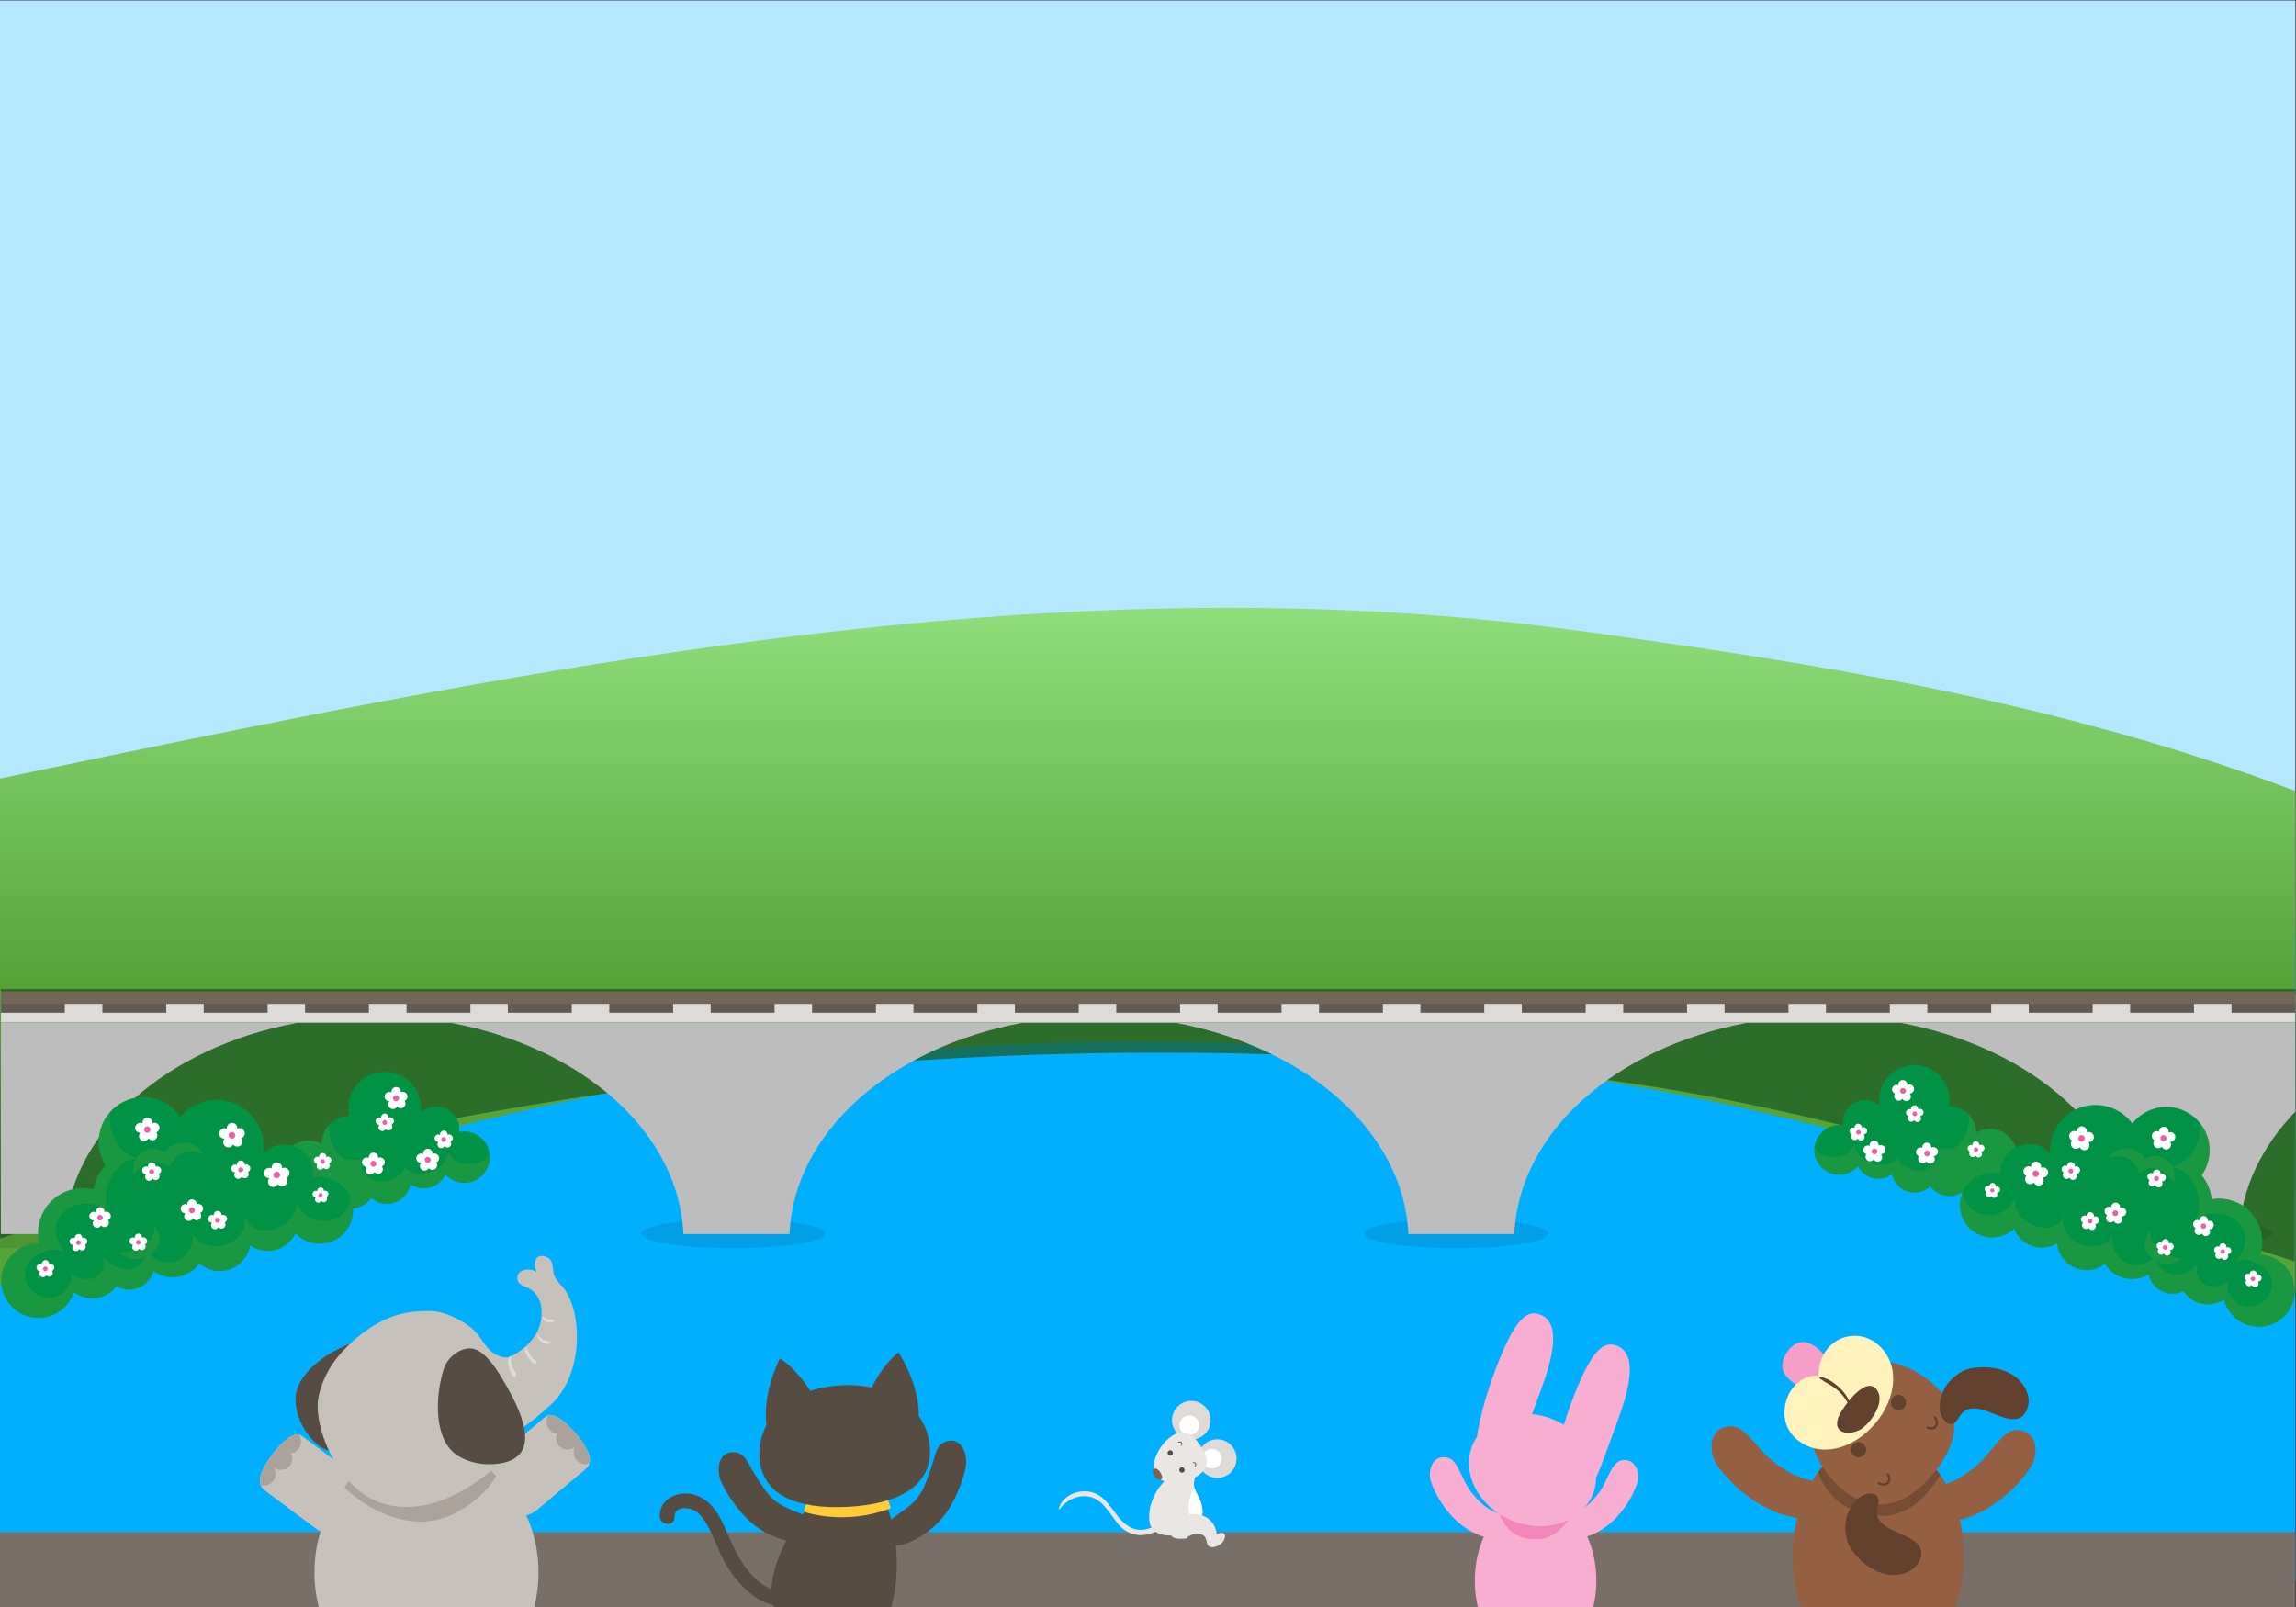 <?xml version="1.0" encoding="UTF-8"?>
<svg width="1866.7" height="1306.7" version="1.1" viewBox="0 0 1866.7 1306.7" xml:space="preserve" xmlns="http://www.w3.org/2000/svg" xmlns:xlink="http://www.w3.org/1999/xlink"><rect x="0" y="0" width="1866.7" height="1306.7" fill="#333333" stroke="none"/><defs><clipPath id="clipPath34"><path d="m4.5776e-4 377h1400v-166.24h-1400z"/></clipPath><clipPath id="clipPath50"><path d="m14.059 236.75h112.43v-17.9h-112.43z"/></clipPath><clipPath id="clipPath66"><path d="m455.62 236.75h112.43v-17.9h-112.43z"/></clipPath><clipPath id="clipPath82"><path d="m896.55 236.75h112.43v-17.9h-112.43z"/></clipPath><clipPath id="clipPath98"><path d="m1337.9 236.75h62.11v-17.9h-62.11z"/></clipPath><clipPath id="clipPath132"><path d="m4.5776e-4 370.11h1399.4v-7.634h-1399.4z"/></clipPath><clipPath id="clipPath196"><path d="m1101.2 294.23h136.9v-61.143h-136.9z"/></clipPath><clipPath id="clipPath264"><path d="m1337.3 214.55h0.69v-1.026h-0.69z"/></clipPath><clipPath id="clipPath280"><path d="m1184.6 302.27h214.58v-125.92h-214.58z"/></clipPath><clipPath id="clipPath296"><path d="m1327.5 216.77h0.12v-0.059h-0.12z"/></clipPath><clipPath id="clipPath412"><path d="m160.25 300.62h133.11v-58.245h-133.11z"/></clipPath><clipPath id="clipPath480"><path d="m58.504 210.29h0.727v-0.948h-0.727z"/></clipPath><clipPath id="clipPath496"><path d="m0.371 295.22h204.27v-124.25h-204.27z"/></clipPath><clipPath id="clipPath512"><path d="m68.354 213.08h0.119v-0.051h-0.119z"/></clipPath><clipPath id="clipPath734"><path d="m440.66 67.261h44.913v-25.973h-44.913z"/></clipPath><clipPath id="clipPath766"><path d="m216.51 103.22h74.619v-47.587h-74.619z"/></clipPath><clipPath id="clipPath834"><path d="m653.09 69.174h45.542v-32.54h-45.542z"/></clipPath><clipPath id="clipPath854"><path d="m671.35 84.471h19.415v-12.086h-19.415z"/></clipPath><linearGradient id="linearGradient1296" x1="254.07" x2="254.07" y1="44.584" y2="326.3" gradientUnits="userSpaceOnUse"><stop stop-color="#56a438" offset="0"/><stop stop-color="#b0ffa2" offset="1"/></linearGradient></defs><g transform="matrix(1.333 0 0 -1.333 0 1306.7)"><g><path d="m1400 376.73h-1400v603.27h1400z" fill="#b5e8ff"/><path d="m1400 15.844h-1400v397.06h1400z" fill="#00b0ff"/><g transform="matrix(-1 0 0 1.27 960.25 323.97)" fill="url(#linearGradient1296)"><path d="m0 0c295.26 37.073 598.82 12.021 883.66-75.427 25.687-7.882 51.226-16.261 76.59-25.163v243.44c-310.55 50.909-638.6 105.58-959.82 71.289-149.11-15.914-296.67-34.451-440.18-77.289v-240.26c0.144-0.291 0.288-0.59 0.432-0.885 141.94 50.729 289.56 85.493 439.32 104.29" fill="url(#linearGradient1296)"/></g></g><g transform="matrix(-1 0 0 1 1400 0)"><g clip-path="url(#clipPath34)" opacity=".75"><g transform="translate(439.75 323.97)"><path d="m0 0c295.26 33.618 598.82 6.756 883.66-72.546 25.688-7.148 51.227-18.596 76.59-26.667l-0.568 152.24h-1399.4s0.289-165.97 0.433-166.24c141.94 46.007 289.56 96.166 439.32 113.22" fill="#1d5b25"/></g></g></g><g transform="matrix(-1 0 0 1 1400 0)"><g clip-path="url(#clipPath50)" opacity=".1"><g transform="translate(70.276 236.75)"><path d="m0 0c-31.037 0-56.218-4.012-56.218-8.937 0-4.936 25.181-8.963 56.218-8.963 31.035 0 56.216 4.027 56.216 8.963 0 4.925-25.181 8.937-56.216 8.937"/></g></g></g><g transform="matrix(-1 0 0 1 1400 0)"><g clip-path="url(#clipPath66)" opacity=".1"><g transform="translate(511.84 236.75)"><path d="m0 0c-31.035 0-56.215-4.012-56.215-8.937 0-4.936 25.18-8.963 56.215-8.963s56.216 4.027 56.216 8.963c0 4.92-25.18 8.937-56.216 8.937"/></g></g></g><g transform="matrix(-1 0 0 1 1400 0)"><g clip-path="url(#clipPath82)" opacity=".1"><g transform="translate(952.79 236.75)"><path d="m0 0c-31.06 0-56.241-4.012-56.241-8.937 0-4.936 25.181-8.963 56.241-8.963 31.035 0 56.191 4.027 56.191 8.963 0 4.925-25.156 8.937-56.191 8.937"/></g></g></g><g transform="matrix(-1 0 0 1 1400 0)"><g clip-path="url(#clipPath98)" opacity=".1"><g transform="translate(1397.7 236.3)"><path d="m0 0c-0.032 0.144-0.05 0.288-0.079 0.433-1.158 0.011-2.327 0.019-3.508 0.019-31.059 0-56.241-4.012-56.241-8.936 0-4.937 25.182-8.964 56.241-8.964 1.983 0 3.941 0.017 5.869 0.05-0.31 5.838-0.949 11.643-2.282 17.398"/></g></g></g><path d="m0.568 356.46h1399.4v17.876h-1399.4z" fill="#dddad7"/><g transform="matrix(-1 0 0 1 623.23 356.3)"><path d="m0 0c79.767-14.851 139.08-66.629 141.72-128.78h64.698c2.627 62.155 61.968 113.93 141.71 128.78z" fill="#bdbdbd"/></g><g transform="matrix(-1 0 0 1 717.25 356.3)"><path d="m0 0h-348.11c79.717-14.851 139.06-66.629 141.71-128.78h64.677c2.643 62.155 61.988 113.93 141.73 128.78" fill="#bdbdbd"/></g><g transform="matrix(-1 0 0 1 39.378 227.52)"><path d="m0 0h38.81v128.78h-180.52c79.742-14.85 139.09-66.629 141.71-128.78" fill="#bdbdbd"/></g><g transform="matrix(-1 0 0 1 1365.8 227.52)"><path d="m0 0h64.677c2.638 62.155 61.987 113.93 141.73 128.78h-240.6v-54.138c20.537-21.246 33.029-46.897 34.197-74.646" fill="#bdbdbd"/></g><g transform="matrix(-1 0 0 1 1400 0)"><g clip-path="url(#clipPath132)" fill="#564c43" opacity=".9"><path d="m0 362.48h38.94v7.634h-38.94z"/><path d="m61.834 362.48h38.946v7.634h-38.946z"/><path d="m123.68 362.48h38.948v7.634h-38.948z"/><path d="m185.52 362.48h38.947v7.634h-38.947z"/><path d="m247.36 362.48h38.95v7.634h-38.95z"/><path d="m371.03 362.48h38.939v7.634h-38.939z"/><path d="m309.2 362.48h38.941v7.634h-38.941z"/><path d="m432.87 362.48h38.946v7.634h-38.946z"/><path d="m494.71 362.48h38.948v7.634h-38.948z"/><path d="m556.55 362.48h38.949v7.634h-38.949z"/><path d="m618.39 362.48h38.949v7.634h-38.949z"/><path d="m742.07 362.48h38.94v7.634h-38.94z"/><path d="m680.23 362.48h38.941v7.634h-38.941z"/><path d="m803.9 362.48h38.947v7.634h-38.947z"/><path d="m989.43 362.48h38.95v7.634h-38.95z"/><path d="m1175 362.48h38.948v7.634h-38.948z"/><path d="m1298.6 362.48h38.947v7.634h-38.947z"/><path d="m927.58 362.48h38.95v7.634h-38.95z"/><path d="m1113.1 362.48h38.947v7.634h-38.947z"/><path d="m1236.8 362.48h38.947v7.634h-38.947z"/><path d="m865.74 362.48h38.95v7.634h-38.95z"/><path d="m1051.3 362.48h38.947v7.634h-38.947z"/><path d="m1360.5 362.48h38.949v7.634h-38.949z"/></g></g><path d="m1400 367.91h-1399.4v7.634h1399.4z" fill="#736558"/><g transform="matrix(-1 0 0 1 172.18 260.94)"><path d="m0 0c-0.029 9e-3 -0.061 0.013-0.09 0.02 0.218 0.55 0.415 1.112 0.578 1.69 2.598 9.11-2.682 18.608-11.797 21.211-4.448 1.267-8.979 0.647-12.763-1.366 0.022 7.496-4.878 14.396-12.442 16.554-1.395 0.398-2.796 0.591-4.182 0.632 2.407 11.311-4.327 22.722-15.618 25.938-11.785 3.367-24.065-3.465-27.427-15.249-0.847-2.978-1.046-5.991-0.679-8.88-1.584 1.527-3.552 2.705-5.814 3.352-7.386 2.106-15.084-2.176-17.192-9.558-0.524-1.838-0.652-3.695-0.436-5.484-7.931 1.586-15.873-3.153-18.13-11.067-2.374-8.326 2.445-17.001 10.775-19.377 5.846-1.667 11.856 0.223 15.744 4.371 1.727-3.654 4.941-6.579 9.131-7.775 4.338-1.239 8.774-0.361 12.216 2.013 0.913-5.324 4.758-9.936 10.303-11.52 4.936-1.405 9.992-0.067 13.574 3.095 1.953-2.792 4.841-4.959 8.373-5.967 4.686-1.335 9.48-0.342 13.158 2.281 1.103-3.84 4.09-7.053 8.218-8.227 3.243-0.924 6.548-0.417 9.259 1.133 1.792-2.393 4.345-4.245 7.451-5.13 7.541-2.149 15.4 2.22 17.552 9.76 2.149 7.541-2.221 15.401-9.762 17.55" fill="#009245"/></g><g transform="matrix(-1 0 0 1 1400 0)"><g clip-path="url(#clipPath196)" opacity=".29"><g transform="translate(1227.8 260.94)"><path d="m0 0c-0.029 9e-3 -0.061 0.013-0.09 0.02 0.218 0.55 0.415 1.112 0.578 1.69 2.598 9.11-2.682 18.608-11.797 21.211-4.448 1.267-8.979 0.647-12.763-1.366 0.016 4.397-1.675 8.58-4.598 11.731 1.073-1.152-0.125-6.337-0.435-7.724-1.379-6.185-6.043-14.381-13.528-13.774-1.55 0.122-5.095-0.214-5.686 1.4 1.389-3.899-0.654-9.468-4.199-11.914-1.79-1.236-4.003-1.919-6.045-2.365-3.187-0.702-6.107-0.111-8.869 1.479-3.3 1.911-7.296 4.018-6.701 7.864-2.535-4.086-7.014-5.386-11.801-4.998-8.133 1.115-14.997 6.694-15.32 14.028-2.548-8.932-13.552-9.412-21.049-6.068-1.977 1.356-3.296 3.16-4.011 5.184-1.499-7.878 3.234-15.742 11.097-17.982 5.846-1.667 11.856 0.223 15.744 4.371 1.727-3.654 4.941-6.579 9.131-7.775 4.338-1.239 8.774-0.361 12.216 2.013 0.913-5.324 4.758-9.936 10.303-11.52 4.936-1.405 9.992-0.067 13.574 3.095 1.953-2.792 4.841-4.959 8.373-5.967 4.686-1.335 9.48-0.342 13.158 2.281 1.103-3.84 4.09-7.053 8.218-8.227 3.243-0.924 6.548-0.417 9.259 1.133 1.792-2.393 4.345-4.245 7.451-5.13 7.541-2.149 15.4 2.22 17.552 9.76 2.149 7.541-2.221 15.401-9.762 17.55" fill="#56a438"/></g></g></g><g transform="matrix(-1 0 0 1 237.48 308.52)"><path d="m0 0c1.228-0.017 2.389 0.763 2.771 1.995 0.468 1.512-0.375 3.117-1.883 3.591-0.756 0.234-1.534 0.141-2.185-0.201 0.198 1.368-0.605 2.719-1.973 3.142-1.511 0.47-3.117-0.373-3.582-1.881-0.126-0.385-0.159-0.78-0.113-1.159-0.122 0.057-0.239 0.116-0.369 0.156-1.513 0.468-3.115-0.373-3.587-1.882-0.444-1.431 0.298-2.936 1.662-3.489-0.187-0.253-0.346-0.53-0.44-0.848-0.472-1.511 0.371-3.112 1.882-3.585 1.171-0.362 2.398 0.071 3.111 0.989 0.339-0.66 0.926-1.194 1.692-1.432 1.509-0.471 3.118 0.375 3.588 1.882 0.306 0.979 0.05 1.994-0.574 2.722" fill="#fff"/></g><g transform="matrix(-1 0 0 1 239.8 309.83)"><path d="m0 0c-0.3-0.96-1.322-1.5-2.283-1.2-0.962 0.299-1.498 1.326-1.201 2.29 0.299 0.957 1.326 1.496 2.286 1.196 0.964-0.3 1.498-1.326 1.198-2.286" fill="#ef5ea3"/></g><g transform="matrix(-1 0 0 1 223.67 268.5)"><path d="m0 0c1.231-0.013 2.385 0.763 2.773 2.003 0.468 1.505-0.372 3.109-1.884 3.579-0.755 0.234-1.535 0.148-2.184-0.192 0.196 1.363-0.607 2.714-1.97 3.138-1.512 0.469-3.115-0.369-3.589-1.88-0.117-0.387-0.153-0.777-0.111-1.161-0.121 0.057-0.239 0.116-0.367 0.158-1.511 0.471-3.117-0.369-3.585-1.881-0.446-1.434 0.298-2.934 1.662-3.492-0.19-0.251-0.346-0.53-0.442-0.841-0.471-1.516 0.371-3.119 1.88-3.59 1.174-0.362 2.398 0.069 3.107 0.987 0.344-0.66 0.935-1.19 1.696-1.429 1.514-0.473 3.122 0.373 3.59 1.881 0.308 0.986 0.048 1.995-0.576 2.72" fill="#fff"/></g><g transform="matrix(-1 0 0 1 225.99 269.82)"><path d="m0 0c-0.298-0.962-1.322-1.501-2.284-1.201-0.96 0.3-1.498 1.322-1.195 2.282 0.293 0.968 1.321 1.502 2.278 1.202 0.966-0.299 1.502-1.324 1.201-2.283" fill="#ef5ea3"/></g><g transform="matrix(-1 0 0 1 256.79 270.89)"><path d="m0 0c1.231-0.017 2.389 0.761 2.774 2.001 0.469 1.513-0.378 3.113-1.881 3.583-0.759 0.238-1.54 0.145-2.192-0.197 0.201 1.366-0.603 2.716-1.966 3.143-1.512 0.469-3.12-0.373-3.589-1.882-0.119-0.385-0.157-0.784-0.111-1.163-0.121 0.061-0.238 0.116-0.366 0.158-1.513 0.471-3.114-0.37-3.587-1.882-0.444-1.433 0.299-2.936 1.659-3.492-0.182-0.25-0.34-0.525-0.438-0.843-0.471-1.511 0.369-3.115 1.882-3.585 1.177-0.364 2.401 0.067 3.109 0.989 0.34-0.66 0.931-1.194 1.697-1.434 1.509-0.468 3.113 0.372 3.583 1.886 0.306 0.977 0.052 1.997-0.574 2.718" fill="#fff"/></g><g transform="matrix(-1 0 0 1 259.11 272.2)"><path d="m0 0c-0.302-0.964-1.322-1.496-2.284-1.196-0.964 0.296-1.5 1.318-1.202 2.277 0.3 0.964 1.326 1.503 2.287 1.203 0.96-0.298 1.496-1.324 1.199-2.284" fill="#ef5ea3"/></g><g transform="matrix(-1 0 0 1 267.36 283.67)"><path d="m0 0c0.987-0.013 1.913 0.611 2.221 1.601 0.371 1.203-0.299 2.489-1.506 2.866-0.604 0.184-1.226 0.113-1.746-0.159 0.16 1.093-0.488 2.171-1.575 2.51-1.209 0.373-2.49-0.297-2.871-1.501-0.094-0.311-0.117-0.628-0.084-0.929-0.094 0.042-0.192 0.091-0.293 0.121-1.207 0.377-2.49-0.293-2.865-1.504-0.359-1.143 0.236-2.343 1.327-2.787-0.147-0.199-0.277-0.421-0.356-0.673-0.373-1.204 0.3-2.491 1.506-2.872 0.939-0.285 1.918 0.062 2.483 0.796 0.277-0.532 0.742-0.955 1.358-1.146 1.205-0.376 2.487 0.299 2.866 1.506 0.243 0.784 0.038 1.597-0.465 2.171" fill="#fff"/></g><g transform="matrix(-1 0 0 1 269.21 284.72)"><path d="m0 0c-0.239-0.767-1.059-1.194-1.827-0.96-0.772 0.239-1.198 1.059-0.964 1.823 0.243 0.776 1.058 1.199 1.827 0.96 0.771-0.235 1.198-1.056 0.964-1.823" fill="#ef5ea3"/></g><g transform="matrix(-1 0 0 1 231.41 294.1)"><path d="m0 0c0.984-0.012 1.899 0.61 2.212 1.595 0.377 1.207-0.293 2.491-1.502 2.866-0.602 0.19-1.229 0.113-1.748-0.159 0.159 1.094-0.483 2.173-1.573 2.51-1.207 0.379-2.492-0.291-2.867-1.5-0.098-0.312-0.121-0.626-0.089-0.93-0.095 0.05-0.191 0.092-0.294 0.125-1.201 0.375-2.492-0.295-2.865-1.5-0.36-1.148 0.238-2.349 1.327-2.795-0.149-0.197-0.275-0.419-0.354-0.67-0.373-1.207 0.3-2.489 1.506-2.867 0.937-0.293 1.918 0.059 2.483 0.792 0.273-0.528 0.746-0.951 1.354-1.146 1.209-0.375 2.491 0.3 2.866 1.502 0.247 0.784 0.042 1.601-0.456 2.177" fill="#fff"/></g><g transform="matrix(-1 0 0 1 233.27 295.14)"><path d="m0 0c-0.234-0.767-1.052-1.198-1.822-0.96-0.768 0.239-1.195 1.061-0.956 1.832 0.239 0.767 1.058 1.198 1.823 0.959 0.77-0.238 1.198-1.064 0.955-1.831" fill="#ef5ea3"/></g><g transform="matrix(-1 0 0 1 193.66 270.35)"><path d="m0 0c0.94-0.013 1.824 0.578 2.124 1.525 0.353 1.151-0.289 2.376-1.441 2.737-0.575 0.18-1.176 0.109-1.668-0.154 0.151 1.042-0.465 2.075-1.504 2.4-1.153 0.356-2.378-0.285-2.74-1.44-0.085-0.291-0.11-0.592-0.083-0.883-0.09 0.045-0.182 0.087-0.279 0.115-1.147 0.364-2.376-0.279-2.734-1.432-0.341-1.096 0.224-2.24 1.265-2.663-0.144-0.19-0.261-0.4-0.336-0.642-0.357-1.154 0.285-2.379 1.432-2.74 0.9-0.278 1.836 0.051 2.374 0.757 0.262-0.505 0.711-0.909 1.297-1.092 1.148-0.364 2.376 0.285 2.736 1.433 0.232 0.751 0.038 1.528-0.443 2.079" fill="#fff"/></g><g transform="matrix(-1 0 0 1 195.43 271.35)"><path d="m0 0c-0.227-0.73-1.01-1.144-1.743-0.913-0.734 0.232-1.141 1.008-0.916 1.741 0.228 0.735 1.012 1.144 1.741 0.913 0.737-0.223 1.148-1.001 0.918-1.741" fill="#ef5ea3"/></g><g transform="matrix(-1 0 0 1 17.246 220.87)"><path d="m0 0c-2.257 0.643-4.538 0.922-6.771 0.871 3.455 14.181-4.887 28.676-19.048 32.72-4.706 1.341-9.476 1.353-13.913 0.281-0.893 5.515-3.472 10.631-7.331 14.633 1.296 2.096 2.332 4.395 3.043 6.887 4.141 14.505-4.271 29.619-18.777 33.761-11.605 3.306-23.595-1.417-30.053-10.866-3.559 4.247-8.382 7.512-14.115 9.148-15.279 4.358-31.198-4.495-35.56-19.78-1.103-3.859-1.361-7.764-0.883-11.51-2.056 1.979-4.608 3.506-7.547 4.342-9.577 2.733-19.553-2.813-22.287-12.392-0.681-2.381-0.847-4.79-0.564-7.108-10.279 2.051-20.584-4.09-23.511-14.35-3.082-10.797 3.176-22.049 13.975-25.129 7.581-2.166 15.373 0.287 20.412 5.668 2.234-4.738 6.412-8.538 11.841-10.089 5.623-1.601 11.375-0.467 15.842 2.615 1.182-6.904 6.169-12.88 13.359-14.927 6.397-1.827 12.953-0.098 17.601 4.002 2.535-3.616 6.272-6.427 10.855-7.731 6.077-1.737 12.288-0.444 17.062 2.959 1.433-4.985 5.311-9.145 10.661-10.67 4.2-1.198 8.489-0.544 12.003 1.478 2.32-3.112 5.635-5.517 9.653-6.664 5.821-1.659 11.755-0.312 16.224 3.091 2.24-6.969 7.808-12.726 15.377-14.885 12.052-3.438 24.606 3.541 28.047 15.595 3.44 12.057-3.541 24.613-15.595 28.05" fill="#009245"/></g><g transform="matrix(-1 0 0 1 1400 0)"><g clip-path="url(#clipPath264)" opacity=".66"><g transform="translate(1337.3 213.52)"><path d="M 0,0 C 0.254,0.338 0.484,0.679 0.687,1.027 0.4,0.797 0.185,0.428 0,0" fill="#81c738"/></g></g></g><g transform="matrix(-1 0 0 1 1400 0)"><g clip-path="url(#clipPath280)" opacity=".3"><g transform="translate(1382.8 220.87)"><path d="m0 0c-2.257 0.643-4.538 0.922-6.771 0.871 3.455 14.181-4.887 28.676-19.048 32.72-4.706 1.341-9.476 1.353-13.913 0.281-0.893 5.515-3.472 10.631-7.331 14.633 1.296 2.096 2.332 4.395 3.043 6.887 2.704 9.494 0.039 19.241-6.186 26.008 2.027-11.322-4.181-25.222-15.696-28.42-0.871 1.404-2.071 2.669-3.675 3.726-2.248 1.471-5.242 2.435-7.945 2.082-2.255-0.291-4.317-1.215-6.249-2.334-1.395 4.119-7.318 5.825-11.155 5.959-5.129 0.189-10.298-3.474-12.372-8.054 1.255 2.772 8.471 3.042 10.962 2.494 5.129-1.132 6.958-4.284 9.359-8.138 0.275-0.437 0.554-0.876 0.843-1.331 3.821 3.177 8.562 4.671 13.328 2.566 2.651-1.171 9.018-5.334 8.249-8.871 0.884 4.075 0.775 8.132-1.073 11.444 13.707-1.044 23.065-22.027 15.576-33.502 7.287 7.985 21.341 8.393 28.923 0.435 7.217-7.576 4.524-17.835-1.986-24.944 6.107 6.883 22.272-0.836 24.443-8.207 3.695-12.528-10.969-23.873-21.803-15.92-3.914 2.871-6.646 7.636-5.36 12.563-2.901-3.203-9.977-4.848-14.005-3.195-2.861 1.18-5.518 3.859-6.076 6.877-0.234 1.315-0.299 4.289 0.444 6.023-3.252-4.362-10.583-8.06-15.724-7.676-4.26 0.314-8.88 3.549-10.179 7.681 5.714-2.498 11.56-1.467 16.11 3.181-5.018-1.249-10.992 1.839-15.241 4.274-2.246 1.282-3.857 2.531-5.066 4.917-0.655 1.312-2.148 5.509-1.248 6.699-2.171-2.875-4.269-6.922-3.2-10.644 0.945-3.309 2.984-5.175 5.781-6.901-4.086-3.973-9.496-6.136-15.434-4.267-7.061 2.222-11.769 10.098-10.711 17.433-4.597-10.602-19.263-9.823-27.018-3.344-3.761 3.444-5.8 8.775-4.24 14.256-1.56-5.481-5.794-7.836-9.709-9.093-10.032-1.88-24.139 6.887-22.107 18.17-4.066-14.261-22.715-17.244-31.182-5.335-1.139 2.047-1.789 4.36-1.954 6.696-0.272-0.666-0.515-1.351-0.721-2.063-3.082-10.797 3.176-22.049 13.975-25.129 7.581-2.166 15.373 0.287 20.412 5.668 2.234-4.738 6.412-8.538 11.841-10.089 5.623-1.601 11.375-0.467 15.842 2.615 1.182-6.904 6.169-12.88 13.359-14.927 6.397-1.827 12.953-0.098 17.601 4.002 2.535-3.616 6.272-6.427 10.855-7.731 6.077-1.737 12.288-0.444 17.062 2.959 1.433-4.985 5.311-9.145 10.661-10.67 4.2-1.198 8.489-0.544 12.003 1.478 2.32-3.112 5.635-5.517 9.653-6.664 5.821-1.659 11.755-0.312 16.224 3.091 2.24-6.969 7.808-12.726 15.377-14.885 12.052-3.438 24.606 3.541 28.047 15.595 3.44 12.057-3.541 24.613-15.595 28.05" fill="#56a438"/></g></g></g><g transform="matrix(-1 0 0 1 1400 0)"><g clip-path="url(#clipPath296)" opacity=".66"><g transform="translate(1327.5 216.73)"><path d="m0 0c-4e-3 -8e-3 -0.01-0.013-0.021-0.021 9e-3 0 0.017 4e-3 0.026 8e-3 0.126 0.061 0.126 0.07-5e-3 0.013" fill="#81c738"/></g></g></g><g transform="matrix(-1 0 0 1 136.93 285.65)"><path d="m0 0c1.379-0.017 2.674 0.854 3.101 2.241 0.53 1.688-0.413 3.488-2.104 4.013-0.847 0.267-1.722 0.157-2.445-0.224 0.222 1.532-0.685 3.042-2.21 3.518-1.685 0.528-3.485-0.421-4.013-2.106-0.136-0.429-0.17-0.876-0.121-1.303-0.141 0.071-0.265 0.133-0.413 0.175-1.691 0.531-3.486-0.414-4.015-2.105-0.498-1.603 0.333-3.279 1.862-3.903-0.21-0.282-0.384-0.593-0.497-0.946-0.524-1.69 0.417-3.488 2.105-4.016 1.314-0.405 2.687 0.082 3.482 1.108 0.38-0.739 1.039-1.335 1.899-1.606 1.688-0.52 3.482 0.423 4.015 2.111 0.343 1.099 0.058 2.236-0.646 3.043" fill="#fff"/></g><g transform="matrix(-1 0 0 1 139.53 287.12)"><path d="m0 0c-0.335-1.077-1.475-1.681-2.552-1.348-1.085 0.342-1.679 1.484-1.344 2.566 0.334 1.076 1.479 1.672 2.555 1.341 1.077-0.34 1.679-1.482 1.341-2.559" fill="#ef5ea3"/></g><g transform="matrix(-1 0 0 1 164.24 261.5)"><path d="m0 0c1.379-0.021 2.669 0.849 3.105 2.237 0.524 1.688-0.417 3.488-2.108 4.007-0.847 0.268-1.722 0.163-2.449-0.214 0.224 1.526-0.688 3.036-2.204 3.516-1.691 0.524-3.489-0.419-4.017-2.108-0.139-0.431-0.172-0.876-0.121-1.298-0.143 0.066-0.265 0.128-0.411 0.172-1.691 0.527-3.486-0.412-4.011-2.109-0.503-1.6 0.329-3.281 1.853-3.905-0.205-0.277-0.381-0.585-0.497-0.94-0.519-1.694 0.422-3.49 2.11-4.022 1.315-0.404 2.687 0.084 3.482 1.115 0.381-0.742 1.039-1.342 1.899-1.601 1.688-0.53 3.482 0.411 4.015 2.103 0.343 1.103 0.053 2.235-0.646 3.047" fill="#fff"/></g><g transform="matrix(-1 0 0 1 166.84 262.97)"><path d="m0 0c-0.337-1.075-1.477-1.679-2.556-1.339-1.079 0.333-1.68 1.482-1.34 2.561 0.327 1.07 1.479 1.674 2.551 1.341 1.077-0.338 1.681-1.484 1.345-2.563" fill="#ef5ea3"/></g><g transform="matrix(-1 0 0 1 143.47 265.13)"><path d="m0 0c1.031-0.017 1.995 0.633 2.317 1.668 0.394 1.266-0.307 2.606-1.571 2.996-0.637 0.196-1.286 0.117-1.827-0.168 0.168 1.145-0.511 2.275-1.647 2.628-1.261 0.39-2.602-0.311-2.996-1.574-0.103-0.322-0.13-0.652-0.096-0.974-0.099 0.055-0.194 0.105-0.306 0.134-1.268 0.394-2.603-0.306-2.997-1.571-0.372-1.195 0.248-2.452 1.39-2.919-0.16-0.207-0.288-0.44-0.371-0.702-0.39-1.265 0.312-2.605 1.571-2.997 0.987-0.301 2.008 0.059 2.602 0.827 0.282-0.552 0.772-0.998 1.417-1.2 1.261-0.393 2.602 0.311 2.996 1.577 0.262 0.821 0.042 1.668-0.482 2.275" fill="#fff"/></g><g transform="matrix(-1 0 0 1 145.41 266.22)"><path d="m0 0c-0.247-0.803-1.1-1.256-1.906-1.002-0.805 0.254-1.253 1.108-1.006 1.911 0.25 0.805 1.106 1.253 1.915 1.001 0.803-0.249 1.251-1.108 0.997-1.91" fill="#ef5ea3"/></g><g transform="matrix(-1 0 0 1 129.32 234.4)"><path d="m0 0c1.026-0.018 1.992 0.637 2.311 1.672 0.398 1.261-0.306 2.599-1.566 2.992-0.637 0.196-1.286 0.121-1.831-0.164 0.168 1.145-0.507 2.271-1.65 2.623-1.258 0.395-2.599-0.31-2.993-1.571-0.105-0.321-0.129-0.652-0.092-0.972-0.101 0.052-0.197 0.094-0.31 0.132-1.255 0.396-2.602-0.313-2.996-1.573-0.373-1.195 0.247-2.451 1.387-2.913-0.152-0.207-0.283-0.445-0.367-0.708-0.392-1.264 0.314-2.603 1.574-3 0.978-0.302 2.007 0.06 2.597 0.829 0.288-0.553 0.781-0.995 1.421-1.199 1.257-0.391 2.601 0.313 2.993 1.577 0.257 0.821 0.045 1.671-0.478 2.275" fill="#fff"/></g><g transform="matrix(-1 0 0 1 131.27 235.5)"><path d="m0 0c-0.247-0.811-1.104-1.257-1.905-1.006-0.809 0.252-1.253 1.105-1.006 1.913 0.248 0.8 1.106 1.246 1.909 1.003 0.803-0.253 1.255-1.109 1.002-1.91" fill="#ef5ea3"/></g><g transform="matrix(-1 0 0 1 89.12 263.96)"><path d="m0 0c1.031-0.017 1.995 0.635 2.31 1.668 0.402 1.264-0.309 2.603-1.57 2.996-0.635 0.197-1.282 0.117-1.825-0.163 0.168 1.145-0.512 2.27-1.646 2.625-1.262 0.398-2.603-0.313-3.001-1.573-0.099-0.324-0.125-0.65-0.092-0.968-0.101 0.046-0.197 0.092-0.311 0.125-1.259 0.394-2.601-0.308-2.992-1.571-0.373-1.199 0.248-2.452 1.388-2.919-0.159-0.203-0.285-0.438-0.367-0.698-0.392-1.265 0.31-2.611 1.569-3.001 0.983-0.303 2.004 0.064 2.6 0.827 0.284-0.552 0.778-0.994 1.418-1.2 1.262-0.393 2.605 0.315 2.998 1.579 0.256 0.819 0.041 1.666-0.479 2.273" fill="#fff"/></g><g transform="matrix(-1 0 0 1 91.062 265.06)"><path d="m0 0c-0.25-0.805-1.104-1.253-1.911-1.001-0.803 0.247-1.251 1.106-1.004 1.902 0.252 0.809 1.11 1.257 1.911 1.008 0.809-0.254 1.253-1.108 1.004-1.909" fill="#ef5ea3"/></g><g transform="matrix(-1 0 0 1 85.541 289.25)"><path d="m0 0c1.315-0.021 2.539 0.812 2.95 2.127 0.501 1.605-0.391 3.314-1.999 3.811-0.808 0.249-1.638 0.151-2.325-0.209 0.209 1.454-0.654 2.891-2.1 3.341-1.603 0.501-3.319-0.395-3.817-1.998-0.126-0.409-0.159-0.834-0.118-1.238-0.13 0.062-0.249 0.121-0.394 0.167-1.607 0.499-3.306-0.394-3.813-2.003-0.476-1.525 0.314-3.122 1.77-3.708-0.199-0.272-0.366-0.57-0.471-0.899-0.503-1.612 0.394-3.317 2.005-3.822 1.245-0.383 2.552 0.076 3.304 1.054 0.367-0.7 0.989-1.266 1.804-1.521 1.607-0.503 3.321 0.394 3.822 1.999 0.322 1.049 0.053 2.127-0.618 2.899" fill="#fff"/></g><g transform="matrix(-1 0 0 1 88.01 290.65)"><path d="m0 0c-0.318-1.031-1.407-1.605-2.426-1.287-1.028 0.323-1.596 1.412-1.282 2.439 0.318 1.021 1.41 1.592 2.438 1.279 1.019-0.324 1.589-1.412 1.27-2.431" fill="#ef5ea3"/></g><g transform="matrix(-1 0 0 1 81.162 221)"><path d="m0 0c0.96-0.013 1.865 0.589 2.16 1.557 0.367 1.181-0.291 2.434-1.465 2.799-0.586 0.182-1.206 0.109-1.705-0.155 0.157 1.069-0.473 2.12-1.542 2.451-1.176 0.369-2.43-0.287-2.795-1.47-0.096-0.3-0.117-0.606-0.086-0.902-0.094 0.042-0.178 0.086-0.283 0.117-1.183 0.372-2.432-0.284-2.795-1.47-0.351-1.109 0.231-2.286 1.293-2.716-0.149-0.196-0.27-0.416-0.349-0.657-0.362-1.182 0.291-2.431 1.474-2.8 0.909-0.28 1.869 0.057 2.418 0.773 0.273-0.517 0.725-0.932 1.328-1.114 1.174-0.371 2.431 0.287 2.795 1.46 0.241 0.77 0.034 1.565-0.448 2.127" fill="#fff"/></g><g transform="matrix(-1 0 0 1 82.975 222.03)"><path d="m0 0c-0.23-0.752-1.028-1.174-1.783-0.935-0.75 0.233-1.16 1.03-0.934 1.786 0.235 0.744 1.037 1.165 1.784 0.93 0.751-0.235 1.17-1.031 0.933-1.781" fill="#ef5ea3"/></g><g transform="matrix(-1 0 0 1 57.23 235.75)"><path d="m0 0c1.156-0.019 2.237 0.706 2.596 1.865 0.442 1.418-0.35 2.92-1.762 3.357-0.711 0.221-1.438 0.133-2.045-0.183 0.187 1.28-0.572 2.542-1.851 2.946-1.41 0.436-2.914-0.35-3.354-1.766-0.113-0.361-0.141-0.734-0.105-1.085-0.107 0.05-0.217 0.104-0.343 0.148-1.414 0.436-2.915-0.354-3.357-1.768-0.415-1.339 0.279-2.747 1.561-3.263-0.178-0.236-0.324-0.498-0.421-0.792-0.432-1.416 0.352-2.912 1.769-3.36 1.093-0.34 2.241 0.067 2.908 0.925 0.316-0.618 0.869-1.114 1.584-1.338 1.42-0.438 2.921 0.345 3.36 1.762 0.289 0.917 0.047 1.873-0.54 2.552" fill="#fff"/></g><g transform="matrix(-1 0 0 1 59.398 236.97)"><path d="m0 0c-0.287-0.9-1.238-1.41-2.144-1.123-0.901 0.281-1.399 1.236-1.123 2.138 0.279 0.9 1.246 1.401 2.142 1.123 0.9-0.282 1.403-1.239 1.125-2.138" fill="#ef5ea3"/></g><g transform="matrix(-1 0 0 1 24.515 204.84)"><path d="m0 0c0.96-0.015 1.861 0.589 2.158 1.559 0.371 1.182-0.285 2.43-1.469 2.799-0.585 0.183-1.194 0.11-1.697-0.159 0.154 1.072-0.475 2.12-1.544 2.451-1.174 0.37-2.427-0.285-2.793-1.466-0.096-0.3-0.124-0.606-0.082-0.901-0.1 0.037-0.188 0.086-0.295 0.117-1.175 0.369-2.428-0.285-2.801-1.468-0.342-1.111 0.234-2.29 1.305-2.722-0.153-0.193-0.27-0.411-0.345-0.656-0.37-1.18 0.289-2.429 1.466-2.797 0.913-0.285 1.869 0.056 2.424 0.768 0.267-0.514 0.723-0.927 1.326-1.114 1.178-0.369 2.427 0.287 2.795 1.462 0.239 0.768 0.04 1.564-0.448 2.127" fill="#fff"/></g><g transform="matrix(-1 0 0 1 26.329 205.87)"><path d="m0 0c-0.23-0.757-1.028-1.18-1.776-0.941-0.759 0.233-1.174 1.031-0.937 1.785 0.233 0.746 1.033 1.169 1.783 0.934 0.745-0.234 1.167-1.03 0.93-1.778" fill="#ef5ea3"/></g><g transform="matrix(-1 0 0 1 44.662 220.8)"><path d="m0 0c0.959-0.011 1.862 0.593 2.158 1.562 0.366 1.178-0.29 2.433-1.465 2.793-0.59 0.185-1.201 0.114-1.706-0.155 0.159 1.07-0.475 2.121-1.54 2.456-1.175 0.365-2.429-0.291-2.793-1.467-0.093-0.305-0.119-0.614-0.091-0.909-0.09 0.046-0.178 0.088-0.284 0.121-1.177 0.368-2.434-0.291-2.795-1.466-0.345-1.115 0.229-2.29 1.297-2.724-0.148-0.192-0.27-0.412-0.349-0.657-0.361-1.174 0.293-2.429 1.47-2.796 0.913-0.284 1.873 0.053 2.429 0.771 0.258-0.517 0.723-0.934 1.322-1.114 1.173-0.373 2.426 0.284 2.791 1.462 0.239 0.771 0.041 1.561-0.444 2.123" fill="#fff"/></g><g transform="matrix(-1 0 0 1 46.473 221.83)"><path d="m0 0c-0.234-0.748-1.031-1.173-1.783-0.938-0.752 0.232-1.167 1.035-0.937 1.785 0.239 0.744 1.032 1.165 1.782 0.934 0.751-0.235 1.168-1.027 0.938-1.781" fill="#ef5ea3"/></g><g transform="matrix(-1 0 0 1 113.04 240.15)"><path d="m0 0c1.213-0.015 2.353 0.748 2.729 1.974 0.463 1.487-0.366 3.063-1.854 3.528-0.747 0.232-1.515 0.141-2.149-0.192 0.201 1.344-0.606 2.673-1.949 3.096-1.481 0.457-3.063-0.373-3.526-1.856-0.117-0.384-0.151-0.767-0.113-1.145-0.117 0.06-0.227 0.114-0.357 0.152-1.489 0.464-3.067-0.365-3.532-1.848-0.44-1.415 0.293-2.897 1.639-3.44-0.187-0.248-0.336-0.523-0.441-0.832-0.457-1.486 0.369-3.064 1.857-3.531 1.157-0.36 2.361 0.072 3.063 0.974 0.331-0.651 0.918-1.175 1.668-1.41 1.491-0.461 3.068 0.365 3.528 1.852 0.31 0.968 0.055 1.97-0.563 2.678" fill="#fff"/></g><g transform="matrix(-1 0 0 1 115.32 241.45)"><path d="m0 0c-0.3-0.947-1.303-1.476-2.25-1.178-0.958 0.294-1.478 1.301-1.186 2.25 0.297 0.944 1.307 1.476 2.25 1.18 0.943-0.295 1.477-1.305 1.186-2.252" fill="#ef5ea3"/></g><g transform="matrix(-1 0 0 1 192.63 249.94)"><path d="m0 0c0.865-0.011 1.672 0.53 1.942 1.399 0.329 1.054-0.261 2.177-1.318 2.506-0.532 0.17-1.077 0.103-1.529-0.135 0.137 0.963-0.428 1.906-1.381 2.199-1.05 0.331-2.186-0.264-2.515-1.318-0.086-0.272-0.106-0.543-0.073-0.81-0.086 0.037-0.167 0.079-0.26 0.104-1.055 0.335-2.178-0.259-2.51-1.313-0.31-1.002 0.209-2.056 1.165-2.445-0.129-0.172-0.239-0.366-0.312-0.589-0.325-1.054 0.266-2.182 1.32-2.513 0.824-0.255 1.678 0.047 2.177 0.691 0.239-0.456 0.648-0.834 1.186-1.001 1.056-0.331 2.179 0.26 2.514 1.318 0.212 0.689 0.033 1.4-0.406 1.907" fill="#fff"/></g><g transform="matrix(-1 0 0 1 194.26 250.86)"><path d="m0 0c-0.21-0.672-0.926-1.049-1.597-0.838-0.678 0.21-1.053 0.925-0.842 1.597 0.213 0.678 0.926 1.05 1.596 0.845 0.675-0.212 1.052-0.931 0.843-1.604" fill="#ef5ea3"/></g><g transform="matrix(-1 0 0 1 1239.3 252.79)"><path d="m0 0c1.832-7.354 9.28-11.832 16.631-10.002 3.028 0.754 5.555 2.458 7.363 4.714 2.568-1.588 5.743-2.187 8.904-1.399 4.025 1 7.017 4.002 8.206 7.679 3.468-2.656 8.065-3.773 12.635-2.636 3.443 0.855 6.3 2.855 8.278 5.487 3.358-3.171 8.196-4.624 13.009-3.43 5.407 1.349 9.27 5.675 10.327 10.787 3.247-2.405 7.5-3.397 11.729-2.343 4.086 1.019 7.287 3.738 9.074 7.21 3.621-4.136 9.361-6.159 15.062-4.737 8.121 2.024 13.06 10.244 11.038 18.363-1.92 7.714-9.436 12.551-17.147 11.282 0.268 1.716 0.204 3.514-0.24 5.306-1.794 7.198-9.088 11.587-16.29 9.793-2.207-0.551-4.146-1.624-5.725-3.045 0.449 2.778 0.355 5.693-0.367 8.596-2.861 11.488-14.499 18.489-25.989 15.622-11.007-2.735-17.884-13.532-15.928-24.536-1.341 6e-3 -2.7-0.136-4.06-0.476-7.374-1.834-12.334-8.339-12.557-15.577-3.588 2.069-7.946 2.812-12.282 1.735-8.885-2.217-14.298-11.214-12.086-20.098 0.139-0.564 0.311-1.11 0.505-1.652-0.029-4e-3 -0.061-8e-3 -0.089-0.013-7.352-1.83-11.83-9.278-10.001-16.63" fill="#009245"/></g><g transform="matrix(-1 0 0 1 1400 0)"><g clip-path="url(#clipPath412)" opacity=".29"><g transform="translate(170.66 269.42)"><path d="m0 0c0.028 5e-3 0.06 9e-3 0.089 0.013-0.194 0.542-0.366 1.089-0.505 1.652-2.212 8.884 3.201 17.881 12.086 20.098 4.336 1.077 8.694 0.334 12.282-1.735 0.129 4.247 1.898 8.232 4.823 11.176-1.075-1.077-0.085-6.123 0.168-7.469 1.129-6.023 5.366-14.088 12.613-13.747 1.503 0.067 4.915-0.375 5.537 1.164-1.468-3.717 0.322-9.164 3.666-11.637 1.687-1.256 3.805-1.987 5.761-2.487 3.056-0.781 5.896-0.303 8.613 1.138 3.25 1.737 7.178 3.645 6.728 7.376 2.316-4.027 6.598-5.431 11.233-5.21 7.891 0.809 14.705 5.974 15.254 13.045 2.168-8.708 12.78-9.532 20.13-6.55 1.954 1.245 3.286 2.948 4.044 4.876 1.19-7.657-3.638-15.096-11.305-17.003-5.701-1.422-11.441 0.601-15.062 4.738-1.787-3.473-4.988-6.192-9.074-7.21-4.229-1.055-8.482-0.063-11.729 2.342-1.057-5.112-4.92-9.438-10.327-10.787-4.813-1.194-9.651 0.259-13.009 3.43-1.978-2.632-4.835-4.632-8.278-5.486-4.57-1.138-9.167-0.021-12.635 2.635-1.189-3.676-4.181-6.679-8.206-7.679-3.161-0.787-6.336-0.189-8.904 1.399-1.808-2.256-4.335-3.96-7.363-4.714-7.351-1.83-14.799 2.649-16.631 10.002-1.829 7.352 2.649 14.8 10.001 16.63" fill="#56a438"/></g></g></g><g transform="matrix(-1 0 0 1 1165.4 310.61)"><path d="m0 0c0.405-1.47 1.934-2.339 3.404-1.932 0.75 0.203 1.332 0.699 1.68 1.327 0.661-0.91 1.83-1.371 2.974-1.059 1.475 0.404 2.341 1.925 1.935 3.401-0.083 0.312-0.225 0.583-0.397 0.832 1.335 0.493 2.1 1.921 1.717 3.317-0.405 1.471-1.927 2.338-3.404 1.933-0.123-0.033-0.241-0.087-0.358-0.137 0.058 0.366 0.037 0.749-0.071 1.123-0.402 1.471-1.922 2.335-3.401 1.935-1.33-0.366-2.153-1.645-2.005-2.973-0.618 0.351-1.367 0.467-2.105 0.266-1.472-0.406-2.338-1.931-1.935-3.405 0.33-1.202 1.424-1.992 2.612-2.017-0.628-0.681-0.906-1.656-0.646-2.611" fill="#fff"/></g><g transform="matrix(-1 0 0 1 1162.4 314.41)"><path d="m0 0c0.259-0.937 1.227-1.49 2.166-1.232 0.939 0.254 1.491 1.23 1.234 2.171-0.257 0.934-1.232 1.491-2.168 1.232-0.94-0.262-1.489-1.232-1.232-2.171" fill="#ef5ea3"/></g><g transform="matrix(-1 0 0 1 1180 272.42)"><path d="m0 0c0.402-1.474 1.928-2.345 3.404-1.937 0.743 0.208 1.333 0.7 1.686 1.326 0.652-0.908 1.822-1.368 2.969-1.053 1.471 0.4 2.337 1.925 1.932 3.401-0.082 0.308-0.223 0.579-0.4 0.83 1.338 0.493 2.103 1.917 1.72 3.317-0.402 1.473-1.927 2.341-3.401 1.935-0.126-0.041-0.242-0.089-0.361-0.141 0.054 0.368 0.034 0.749-0.067 1.125-0.408 1.474-1.929 2.337-3.404 1.931-1.331-0.364-2.152-1.643-2.007-2.967-0.615 0.352-1.366 0.462-2.102 0.258-1.474-0.4-2.341-1.924-1.938-3.392 0.334-1.211 1.425-1.997 2.612-2.026-0.624-0.683-0.907-1.649-0.643-2.607" fill="#fff"/></g><g transform="matrix(-1 0 0 1 1177.1 276.22)"><path d="m0 0c0.257-0.937 1.228-1.493 2.167-1.233 0.937 0.254 1.489 1.224 1.229 2.166-0.254 0.941-1.227 1.49-2.162 1.231-0.942-0.255-1.493-1.227-1.234-2.164" fill="#ef5ea3"/></g><g transform="matrix(-1 0 0 1 1147.9 273.64)"><path d="m0 0c0.404-1.478 1.925-2.342 3.399-1.939 0.748 0.205 1.335 0.703 1.685 1.328 0.653-0.911 1.822-1.368 2.971-1.057 1.475 0.407 2.34 1.928 1.935 3.403-0.084 0.312-0.228 0.581-0.397 0.828 1.333 0.495 2.099 1.919 1.718 3.315-0.409 1.479-1.927 2.342-3.404 1.937-0.125-0.036-0.24-0.085-0.36-0.137 0.057 0.364 0.035 0.745-0.068 1.123-0.404 1.474-1.929 2.339-3.404 1.935-1.328-0.37-2.152-1.645-2.002-2.971-0.617 0.352-1.369 0.469-2.11 0.265-1.468-0.407-2.338-1.924-1.934-3.405 0.332-1.205 1.423-1.993 2.614-2.021-0.629-0.674-0.906-1.652-0.643-2.604" fill="#fff"/></g><g transform="matrix(-1 0 0 1 1145 277.44)"><path d="m0 0c0.259-0.939 1.228-1.488 2.168-1.231 0.938 0.254 1.491 1.222 1.233 2.162-0.258 0.939-1.231 1.492-2.17 1.235-0.936-0.255-1.488-1.227-1.231-2.166" fill="#ef5ea3"/></g><g transform="matrix(-1 0 0 1 1137.2 286.17)"><path d="m0 0c0.326-1.18 1.543-1.87 2.72-1.547 0.599 0.162 1.063 0.557 1.346 1.061 0.522-0.727 1.456-1.093 2.373-0.85 1.178 0.332 1.869 1.549 1.549 2.725-0.071 0.243-0.186 0.464-0.322 0.66 1.068 0.394 1.682 1.535 1.371 2.648-0.322 1.183-1.537 1.871-2.717 1.547-0.097-0.024-0.195-0.069-0.287-0.107 0.043 0.289 0.031 0.597-0.052 0.901-0.327 1.172-1.541 1.862-2.722 1.542-1.061-0.291-1.721-1.311-1.603-2.374-0.493 0.281-1.092 0.37-1.681 0.208-1.178-0.319-1.867-1.543-1.547-2.717 0.264-0.964 1.138-1.595 2.092-1.616-0.504-0.538-0.728-1.315-0.52-2.081" fill="#fff"/></g><g transform="matrix(-1 0 0 1 1134.9 289.2)"><path d="M 0,0 C 0.207,-0.745 0.982,-1.187 1.733,-0.984 2.484,-0.777 2.926,0 2.725,0.743 2.515,1.502 1.74,1.939 0.99,1.732 0.236,1.528 -0.201,0.751 0,0" fill="#ef5ea3"/></g><g transform="matrix(-1 0 0 1 1171.6 297.41)"><path d="m0 0c0.323-1.172 1.54-1.864 2.719-1.544 0.594 0.168 1.063 0.563 1.344 1.063 0.523-0.727 1.458-1.1 2.373-0.844 1.177 0.323 1.869 1.538 1.55 2.719-0.071 0.245-0.184 0.46-0.322 0.658 1.066 0.392 1.683 1.536 1.373 2.654-0.323 1.176-1.545 1.864-2.719 1.545-0.097-0.028-0.193-0.069-0.286-0.114 0.041 0.294 0.029 0.597-0.055 0.899-0.325 1.183-1.542 1.871-2.72 1.545-1.065-0.29-1.72-1.31-1.602-2.369-0.492 0.277-1.094 0.37-1.682 0.209-1.18-0.324-1.869-1.543-1.545-2.72 0.269-0.961 1.135-1.593 2.084-1.613-0.501-0.543-0.725-1.32-0.512-2.088" fill="#fff"/></g><g transform="matrix(-1 0 0 1 1169.2 300.44)"><path d="m0 0c0.203-0.749 0.977-1.194 1.729-0.987 0.75 0.206 1.189 0.983 0.985 1.737-0.209 0.749-0.984 1.19-1.731 0.985-0.752-0.204-1.192-0.988-0.983-1.735" fill="#ef5ea3"/></g><g transform="matrix(-1 0 0 1 1208.8 275.81)"><path d="m0 0c0.311-1.122 1.473-1.79 2.597-1.475 0.57 0.157 1.016 0.531 1.287 1.011 0.497-0.699 1.391-1.049 2.266-0.807 1.123 0.311 1.782 1.473 1.474 2.599-0.065 0.234-0.172 0.442-0.304 0.629 1.018 0.377 1.605 1.464 1.309 2.533-0.308 1.124-1.473 1.781-2.594 1.472-0.095-0.023-0.184-0.063-0.274-0.104 0.037 0.278 0.025 0.572-0.051 0.855-0.31 1.128-1.472 1.788-2.595 1.482-1.016-0.281-1.647-1.259-1.532-2.267-0.468 0.267-1.046 0.356-1.608 0.202-1.122-0.312-1.784-1.474-1.479-2.596 0.258-0.925 1.091-1.526 1.999-1.542-0.482-0.518-0.694-1.263-0.495-1.992" fill="#fff"/></g><g transform="matrix(-1 0 0 1 1206.5 278.7)"><path d="M 0,0 C 0.194,-0.717 0.937,-1.14 1.654,-0.939 2.37,-0.74 2.788,0 2.595,0.713 2.398,1.43 1.655,1.851 0.942,1.652 0.224,1.458 -0.197,0.721 0,0" fill="#ef5ea3"/></g><g transform="matrix(-1 0 0 1 1385.1 213.55)"><path d="m0 0c2.136 0.762 4.317 1.175 6.474 1.266-4.227 13.458 2.898 27.962 16.295 32.756 4.454 1.591 9.05 1.906 13.398 1.15 0.513 5.376 2.674 10.472 6.143 14.575-1.383 1.938-2.526 4.092-3.372 6.448-4.909 13.724 2.246 28.829 15.971 33.741 10.979 3.923 22.838 0.126 29.662-8.577 3.165 4.324 7.609 7.775 13.033 9.717 14.457 5.169 30.367-2.361 35.539-16.821 1.308-3.652 1.802-7.401 1.579-11.044 1.857 2.039 4.22 3.671 7.002 4.663 9.062 3.243 19.031-1.473 22.274-10.536 0.808-2.254 1.12-4.566 0.994-6.819 9.781 2.627 20.106-2.64 23.576-12.348 3.656-10.219-1.668-21.463-11.883-25.115-7.173-2.568-14.842-0.696-20.042 4.174-1.854-4.709-5.64-8.637-10.777-10.475-5.321-1.9-10.94-1.173-15.439 1.518-0.704-6.732-5.135-12.81-11.939-15.241-6.052-2.167-12.483-0.913-17.224 2.747-2.215-3.646-5.641-6.594-9.976-8.145-5.75-2.057-11.822-1.204-16.64 1.778-1.065-4.9-4.542-9.155-9.604-10.966-3.974-1.421-8.149-1.058-11.666 0.666-2.04-3.145-5.085-5.678-8.885-7.035-5.507-1.968-11.316-1.045-15.84 1.951-1.719-6.859-6.723-12.764-13.886-15.326-11.401-4.073-23.951 1.859-28.029 13.266-4.081 11.406 1.856 23.955 13.262 28.032" fill="#009245"/></g><g transform="matrix(-1 0 0 1 1400 0)"><g clip-path="url(#clipPath480)" opacity=".66"><g transform="translate(59.23 209.34)"><path d="M 0,0 C -0.264,0.312 -0.508,0.626 -0.727,0.948 -0.435,0.743 -0.205,0.401 0,0" fill="#81c738"/></g></g></g><g transform="matrix(-1 0 0 1 1400 0)"><g clip-path="url(#clipPath496)" opacity=".3"><g transform="translate(14.921 213.55)"><path d="m0 0c2.136 0.762 4.317 1.175 6.474 1.266-4.227 13.458 2.898 27.962 16.295 32.756 4.454 1.591 9.05 1.906 13.398 1.15 0.513 5.376 2.674 10.472 6.143 14.575-1.383 1.938-2.526 4.092-3.372 6.448-3.207 8.982-1.255 18.55 4.32 25.47-1.239-11.046 5.626-24.057 16.933-26.413 0.75 1.411 1.826 2.705 3.306 3.827 2.076 1.559 4.903 2.681 7.531 2.512 2.191-0.139 4.237-0.901 6.171-1.857 1.085 4.058 6.688 6.08 10.381 6.455 4.933 0.506 10.147-2.701 12.437-6.985-1.386 2.592-8.359 2.396-10.726 1.709-4.875-1.417-6.439-4.567-8.51-8.436-0.238-0.44-0.478-0.881-0.73-1.339-3.884 2.823-8.551 3.965-13.012 1.633-2.482-1.298-8.358-5.714-7.391-9.08-1.111 3.875-1.264 7.795 0.308 11.104-13.151-1.875-20.846-22.696-12.897-33.287-7.533 7.238-21.108 6.744-27.915-1.411-6.48-7.763-3.235-17.483 3.493-23.927-6.325 6.252-21.423-2.215-23.051-9.459-2.768-12.314 12.088-22.325 22.034-13.97 3.588 3.017 5.925 7.782 4.371 12.453 3.002-2.905 9.927-4.045 13.704-2.196 2.687 1.32 5.08 4.071 5.425 7.017 0.145 1.284 0.018 4.151-0.81 5.778 3.412-4 10.715-7.1 15.649-6.405 4.087 0.57 8.336 3.984 9.329 8.049-5.35-2.769-11.053-2.146-15.736 2.045 4.917-0.882 10.482 2.474 14.425 5.09 2.083 1.377 3.56 2.685 4.573 5.062 0.55 1.304 1.722 5.444 0.779 6.539 2.276-2.636 4.556-6.407 3.76-10.063-0.702-3.251-2.55-5.178-5.136-7.02 4.189-3.572 9.545-5.313 15.149-3.139 6.67 2.59 10.711 10.482 9.227 17.488 5.102-9.932 19.196-8.252 26.26-1.513 3.409 3.558 5.039 8.827 3.185 14.011 1.854-5.184 6.085-7.189 9.94-8.152 9.79-1.175 22.839 8.167 20.165 18.92 4.824-13.49 22.992-15.188 30.403-3.173 0.969 2.047 1.448 4.319 1.463 6.584 0.303-0.628 0.582-1.271 0.823-1.945 3.656-10.219-1.668-21.463-11.883-25.115-7.173-2.568-14.842-0.696-20.042 4.174-1.854-4.709-5.64-8.637-10.777-10.475-5.321-1.9-10.94-1.173-15.439 1.518-0.704-6.732-5.135-12.81-11.939-15.241-6.052-2.167-12.483-0.913-17.224 2.747-2.215-3.646-5.641-6.594-9.976-8.145-5.75-2.057-11.822-1.204-16.64 1.778-1.065-4.9-4.542-9.155-9.604-10.966-3.974-1.421-8.149-1.058-11.666 0.666-2.04-3.145-5.085-5.678-8.885-7.035-5.507-1.968-11.316-1.045-15.84 1.951-1.719-6.859-6.723-12.764-13.886-15.326-11.401-4.073-23.951 1.859-28.029 13.266-4.081 11.406 1.856 23.955 13.262 28.032" fill="#56a438"/></g></g></g><g transform="matrix(-1 0 0 1 1400 0)"><g clip-path="url(#clipPath512)" opacity=".66"><g transform="translate(68.452 213.06)"><path d="m0 0c5e-3 -9e-3 0.01-0.015 0.021-0.022-8e-3 0-0.016 3e-3 -0.026 7e-3 -0.124 0.051-0.124 0.059 5e-3 0.015" fill="#81c738"/></g></g></g><g transform="matrix(-1 0 0 1 1274.2 280.61)"><path d="m0 0c0.619-1.595 2.408-2.391 4.005-1.781 0.811 0.318 1.409 0.93 1.726 1.67 0.834-0.942 2.189-1.322 3.429-0.851 1.597 0.616 2.389 2.41 1.777 4.009-0.13 0.333-0.319 0.624-0.538 0.879 1.433 0.696 2.129 2.365 1.545 3.882-0.615 1.596-2.406 2.394-4.003 1.775-0.139-0.051-0.254-0.117-0.386-0.194 0.019 0.415-0.039 0.841-0.2 1.247-0.615 1.593-2.413 2.392-4.002 1.777-1.441-0.555-2.22-2.069-1.909-3.533-0.72 0.322-1.571 0.373-2.372 0.063-1.595-0.616-2.392-2.409-1.775-4.005 0.5-1.307 1.805-2.069 3.134-1.963-0.628-0.821-0.831-1.936-0.431-2.975" fill="#fff"/></g><g transform="matrix(-1 0 0 1 1271.4 285.17)"><path d="m0 0c0.392-1.019 1.53-1.526 2.547-1.138 1.025 0.4 1.526 1.537 1.136 2.558-0.392 1.018-1.534 1.52-2.552 1.131-1.014-0.395-1.524-1.534-1.131-2.551" fill="#ef5ea3"/></g><g transform="matrix(-1 0 0 1 1246.3 259.05)"><path d="m0 0c0.62-1.598 2.408-2.394 4.005-1.773 0.81 0.303 1.407 0.922 1.729 1.664 0.83-0.944 2.184-1.332 3.427-0.855 1.597 0.617 2.387 2.409 1.78 4.009-0.134 0.336-0.322 0.621-0.538 0.874 1.43 0.699 2.125 2.373 1.54 3.884-0.613 1.603-2.404 2.397-4.003 1.779-0.137-0.051-0.252-0.119-0.384-0.194 0.021 0.415-0.04 0.841-0.2 1.247-0.615 1.594-2.407 2.387-4.005 1.78-1.433-0.561-2.216-2.073-1.902-3.531-0.725 0.315-1.576 0.362-2.375 0.053-1.599-0.608-2.392-2.406-1.779-3.998 0.506-1.311 1.805-2.068 3.135-1.963-0.623-0.826-0.83-1.938-0.43-2.976" fill="#fff"/></g><g transform="matrix(-1 0 0 1 1243.5 263.61)"><path d="m0 0c0.395-1.012 1.533-1.524 2.552-1.127 1.018 0.389 1.526 1.534 1.131 2.553-0.384 1.011-1.535 1.52-2.547 1.132-1.017-0.393-1.525-1.536-1.136-2.558" fill="#ef5ea3"/></g><g transform="matrix(-1 0 0 1 1266.5 261.99)"><path d="m0 0c0.463-1.194 1.798-1.788 2.99-1.33 0.61 0.234 1.053 0.696 1.29 1.245 0.622-0.703 1.629-0.986 2.559-0.63 1.191 0.458 1.783 1.792 1.328 2.988-0.098 0.248-0.235 0.464-0.402 0.653 1.069 0.521 1.589 1.775 1.152 2.903-0.457 1.194-1.789 1.785-2.988 1.323-0.105-0.034-0.193-0.089-0.286-0.147 0.015 0.311-0.034 0.63-0.152 0.933-0.461 1.195-1.798 1.784-2.99 1.327-1.072-0.41-1.655-1.545-1.423-2.639-0.537 0.239-1.17 0.275-1.772 0.049-1.193-0.457-1.783-1.794-1.322-2.99 0.373-0.978 1.346-1.541 2.338-1.462-0.468-0.618-0.625-1.448-0.322-2.223" fill="#fff"/></g><g transform="matrix(-1 0 0 1 1264.4 265.39)"><path d="m0 0c0.292-0.758 1.142-1.14 1.902-0.847 0.762 0.298 1.137 1.151 0.848 1.908-0.29 0.761-1.144 1.137-1.909 0.844-0.757-0.29-1.134-1.148-0.841-1.905" fill="#ef5ea3"/></g><g transform="matrix(-1 0 0 1 1278.2 231.47)"><path d="m0 0c0.458-1.19 1.798-1.785 2.984-1.328 0.608 0.235 1.053 0.692 1.295 1.243 0.618-0.702 1.634-0.987 2.557-0.634 1.189 0.462 1.784 1.8 1.328 2.99-0.097 0.251-0.239 0.47-0.397 0.661 1.067 0.518 1.587 1.769 1.151 2.899-0.458 1.189-1.802 1.786-2.988 1.324-0.107-0.04-0.197-0.089-0.291-0.147 0.016 0.313-0.03 0.631-0.15 0.932-0.46 1.193-1.796 1.787-2.985 1.329-1.079-0.414-1.659-1.542-1.425-2.636-0.542 0.239-1.174 0.273-1.774 0.043-1.192-0.458-1.786-1.796-1.323-2.987 0.373-0.978 1.347-1.543 2.337-1.461-0.469-0.616-0.619-1.453-0.319-2.228" fill="#fff"/></g><g transform="matrix(-1 0 0 1 1276.1 234.87)"><path d="m0 0c0.29-0.765 1.146-1.142 1.9-0.848 0.765 0.293 1.14 1.144 0.849 1.91-0.289 0.752-1.144 1.131-1.904 0.845-0.757-0.295-1.139-1.149-0.845-1.907" fill="#ef5ea3"/></g><g transform="matrix(-1 0 0 1 1318.8 257.43)"><path d="m0 0c0.458-1.194 1.798-1.79 2.988-1.33 0.606 0.239 1.055 0.696 1.293 1.243 0.623-0.696 1.632-0.986 2.559-0.63 1.19 0.457 1.783 1.794 1.324 2.992-0.095 0.246-0.233 0.462-0.4 0.649 1.071 0.521 1.59 1.769 1.153 2.903-0.453 1.194-1.793 1.785-2.983 1.328-0.107-0.041-0.197-0.093-0.292-0.142 0.015 0.308-0.033 0.622-0.148 0.927-0.463 1.191-1.802 1.79-2.993 1.325-1.072-0.413-1.655-1.539-1.421-2.634-0.543 0.238-1.17 0.273-1.77 0.042-1.192-0.459-1.791-1.794-1.325-2.988 0.371-0.976 1.341-1.543 2.334-1.462-0.463-0.618-0.618-1.45-0.319-2.223" fill="#fff"/></g><g transform="matrix(-1 0 0 1 1316.7 260.83)"><path d="m0 0c0.292-0.759 1.144-1.142 1.906-0.847 0.76 0.292 1.135 1.147 0.846 1.9-0.292 0.761-1.148 1.141-1.906 0.85-0.763-0.296-1.137-1.146-0.846-1.903" fill="#ef5ea3"/></g><g transform="matrix(-1 0 0 1 1324 280.97)"><path d="m0 0c0.585-1.517 2.294-2.271 3.812-1.685 0.77 0.296 1.333 0.883 1.645 1.58 0.784-0.895 2.075-1.255 3.25-0.806 1.522 0.589 2.279 2.288 1.692 3.81-0.123 0.312-0.304 0.587-0.51 0.838 1.365 0.657 2.025 2.248 1.47 3.69-0.589 1.518-2.284 2.271-3.804 1.688-0.135-0.054-0.246-0.118-0.368-0.186 0.016 0.392-0.044 0.801-0.193 1.186-0.581 1.515-2.293 2.272-3.805 1.685-1.368-0.527-2.109-1.966-1.814-3.353-0.685 0.301-1.491 0.346-2.257 0.052-1.517-0.578-2.269-2.285-1.686-3.798 0.481-1.243 1.714-1.968 2.979-1.866-0.596-0.786-0.788-1.843-0.411-2.835" fill="#fff"/></g><g transform="matrix(-1 0 0 1 1321.3 285.31)"><path d="m 0,0 c 0.373,-0.976 1.459,-1.458 2.422,-1.085 0.971,0.372 1.449,1.46 1.082,2.43 C 3.13,2.308 2.043,2.792 1.072,2.422 0.109,2.049 -0.371,0.96 0,0" fill="#ef5ea3"/></g><g transform="matrix(-1 0 0 1 1323.8 215.65)"><path d="m0 0c0.427-1.109 1.68-1.666 2.787-1.23 0.569 0.211 0.982 0.641 1.209 1.157 0.577-0.656 1.524-0.923 2.383-0.593 1.117 0.432 1.667 1.679 1.244 2.792-0.093 0.227-0.221 0.434-0.378 0.611 0.997 0.483 1.484 1.657 1.075 2.701-0.426 1.12-1.671 1.674-2.789 1.244-0.098-0.039-0.178-0.085-0.265-0.13 0.012 0.283-0.03 0.579-0.142 0.86-0.424 1.12-1.677 1.671-2.788 1.241-1.007-0.386-1.548-1.439-1.33-2.462-0.499 0.225-1.101 0.255-1.655 0.041-1.109-0.425-1.663-1.674-1.234-2.788 0.347-0.918 1.255-1.439 2.179-1.367-0.428-0.57-0.578-1.352-0.296-2.077" fill="#fff"/></g><g transform="matrix(-1 0 0 1 1321.8 218.83)"><path d="m0 0c0.27-0.71 1.066-1.066 1.776-0.787 0.711 0.27 1.057 1.064 0.791 1.779-0.274 0.703-1.075 1.055-1.779 0.786-0.709-0.275-1.064-1.071-0.788-1.778" fill="#ef5ea3"/></g><g transform="matrix(-1 0 0 1 1347.8 227.93)"><path d="m0 0c0.512-1.338 2.011-2 3.352-1.485 0.674 0.26 1.177 0.773 1.442 1.39 0.696-0.787 1.831-1.107 2.863-0.709 1.337 0.521 1.999 2.013 1.491 3.352-0.11 0.279-0.267 0.521-0.454 0.738 1.203 0.575 1.781 1.979 1.298 3.246-0.517 1.336-2.013 2-3.348 1.489-0.118-0.049-0.222-0.108-0.323-0.166 0.013 0.345-0.039 0.704-0.17 1.04-0.511 1.339-2.013 2.001-3.346 1.492-1.207-0.47-1.858-1.734-1.597-2.956-0.605 0.265-1.312 0.305-1.984 0.045-1.333-0.509-2.002-2.007-1.486-3.345 0.419-1.098 1.507-1.728 2.62-1.636-0.52-0.688-0.696-1.628-0.358-2.495" fill="#fff"/></g><g transform="matrix(-1 0 0 1 1345.5 231.75)"><path d="m0 0c0.333-0.85 1.283-1.279 2.137-0.947 0.85 0.328 1.273 1.283 0.949 2.134-0.326 0.85-1.289 1.271-2.137 0.947-0.848-0.327-1.274-1.283-0.949-2.134" fill="#ef5ea3"/></g><g transform="matrix(-1 0 0 1 1377.4 196.48)"><path d="m0 0c0.43-1.111 1.676-1.664 2.789-1.234 0.571 0.215 0.983 0.645 1.209 1.159 0.577-0.652 1.52-0.921 2.384-0.591 1.113 0.432 1.667 1.681 1.238 2.79-0.088 0.235-0.217 0.438-0.374 0.613 1.002 0.485 1.484 1.659 1.084 2.707-0.431 1.118-1.683 1.668-2.794 1.24-0.1-0.038-0.182-0.089-0.275-0.134 0.021 0.287-0.026 0.583-0.136 0.862-0.43 1.118-1.679 1.67-2.786 1.241-1.01-0.388-1.551-1.439-1.334-2.464-0.503 0.227-1.094 0.259-1.647 0.047-1.117-0.429-1.671-1.674-1.24-2.792 0.349-0.918 1.255-1.441 2.181-1.367-0.437-0.572-0.578-1.354-0.299-2.077" fill="#fff"/></g><g transform="matrix(-1 0 0 1 1375.4 199.66)"><path d="M 0,0 C 0.271,-0.717 1.067,-1.07 1.771,-0.793 2.488,-0.521 2.838,0.273 2.562,0.988 2.293,1.69 1.493,2.047 0.786,1.771 0.079,1.5 -0.275,0.707 0,0" fill="#ef5ea3"/></g><g transform="matrix(-1 0 0 1 1358.9 213.14)"><path d="m0 0c0.425-1.109 1.676-1.667 2.786-1.231 0.565 0.21 0.985 0.641 1.202 1.158 0.579-0.658 1.529-0.924 2.389-0.591 1.115 0.429 1.665 1.68 1.244 2.789-0.095 0.231-0.223 0.434-0.38 0.612 1.003 0.486 1.482 1.652 1.079 2.709-0.423 1.11-1.676 1.666-2.787 1.235-0.102-0.036-0.182-0.081-0.267-0.134 8e-3 0.288-0.034 0.583-0.146 0.871-0.424 1.111-1.675 1.664-2.786 1.239-1.005-0.391-1.551-1.446-1.33-2.469-0.504 0.232-1.096 0.258-1.655 0.045-1.109-0.422-1.662-1.674-1.234-2.788 0.347-0.915 1.254-1.441 2.178-1.368-0.432-0.575-0.573-1.347-0.293-2.077" fill="#fff"/></g><g transform="matrix(-1 0 0 1 1357 216.32)"><path d="M 0,0 C 0.274,-0.705 1.068,-1.067 1.779,-0.794 2.489,-0.522 2.838,0.281 2.57,0.987 2.291,1.69 1.5,2.049 0.794,1.777 0.083,1.502 -0.27,0.712 0,0" fill="#ef5ea3"/></g><g transform="matrix(-1 0 0 1 1294.3 235.59)"><path d="m0 0c0.538-1.407 2.111-2.102 3.52-1.562 0.708 0.273 1.24 0.813 1.517 1.463 0.734-0.824 1.923-1.164 3.014-0.745 1.407 0.544 2.102 2.117 1.568 3.521-0.119 0.294-0.281 0.551-0.477 0.773 1.263 0.612 1.876 2.086 1.363 3.422-0.543 1.402-2.117 2.104-3.524 1.559-0.123-0.044-0.223-0.104-0.335-0.166 0.015 0.364-0.042 0.733-0.18 1.093-0.541 1.401-2.119 2.102-3.518 1.567-1.267-0.491-1.963-1.821-1.682-3.11-0.634 0.284-1.379 0.321-2.086 0.051-1.405-0.541-2.104-2.116-1.563-3.519 0.44-1.16 1.588-1.82 2.756-1.731-0.551-0.72-0.733-1.705-0.373-2.616" fill="#fff"/></g><g transform="matrix(-1 0 0 1 1291.8 239.59)"><path d="M 0,0 C 0.347,-0.893 1.348,-1.336 2.242,-0.99 3.147,-0.647 3.584,0.358 3.243,1.253 2.898,2.145 1.89,2.594 1.001,2.249 0.107,1.905 -0.342,0.897 0,0" fill="#ef5ea3"/></g><g transform="matrix(-1 0 0 1 1218.1 250.81)"><path d="m0 0c0.388-0.996 1.51-1.498 2.506-1.109 0.51 0.194 0.881 0.581 1.083 1.04 0.52-0.591 1.364-0.83 2.14-0.531 0.996 0.385 1.494 1.511 1.114 2.507-0.083 0.21-0.202 0.389-0.338 0.547 0.896 0.437 1.332 1.485 0.97 2.434-0.387 0.996-1.508 1.494-2.506 1.104-0.087-0.028-0.162-0.076-0.241-0.117 0.015 0.262-0.024 0.521-0.124 0.777-0.383 0.996-1.514 1.498-2.507 1.115-0.9-0.345-1.387-1.29-1.191-2.209-0.452 0.2-0.981 0.23-1.485 0.032-0.996-0.383-1.497-1.502-1.111-2.498 0.315-0.824 1.127-1.29 1.959-1.228-0.39-0.515-0.518-1.213-0.269-1.864" fill="#fff"/></g><g transform="matrix(-1 0 0 1 1216.3 253.67)"><path d="m0 0c0.246-0.638 0.958-0.956 1.594-0.709 0.639 0.243 0.957 0.958 0.709 1.592-0.246 0.639-0.957 0.951-1.593 0.713-0.637-0.247-0.955-0.962-0.71-1.596" fill="#ef5ea3"/></g><path d="m1e-3 0h1400v45.571h-1400z" fill="#787068"/><g transform="matrix(-1 0 0 1 191.77 21.008)"><path d="m0 0c0 42.331-30.6 76.645-68.34 76.645-37.749 0-68.339-34.314-68.339-76.645 0-7.286 0.925-14.328 2.616-21.008h131.44c1.695 6.68 2.625 13.722 2.625 21.008" fill="#c7c1bc"/></g><g transform="matrix(-1 0 0 1 166.07 92.967)"><path d="m0 0c-2.546 3.304-5.464 6.749-8.745 9.304-1.626 1.256-3.421 2.357-5.355 2.886-2.406 0.664-3.947-0.857-5.712-2.169l-30.685-22.86c-7.909-5.887-8.943-17.839-2.326-26.703 6.622-8.861 18.394-11.28 26.295-5.394 0 0 30.62 22.807 30.684 22.855 1.75 1.302 3.322 3.341 3.361 5.757 0.045 4.056-1.865 7.417-3.838 10.929-1.054 1.868-2.352 3.663-3.679 5.395" fill="#c7c1bc"/></g><g transform="matrix(-1 0 0 1 166.07 92.967)"><path d="m0 0c-2.546 3.304-5.464 6.749-8.745 9.304-1.626 1.256-3.421 2.357-5.355 2.886-2.406 0.664-3.947-0.857-5.712-2.169l-30.685-22.86c-7.909-5.887-8.943-17.839-2.326-26.703 6.622-8.861 18.394-11.28 26.295-5.394 0 0 30.62 22.807 30.684 22.855 1.75 1.302 3.322 3.341 3.361 5.757 0.045 4.056-1.865 7.417-3.838 10.929-1.054 1.868-2.352 3.663-3.679 5.395" fill="#c7c1bc"/></g><g transform="matrix(-1 0 0 1 180.17 105.16)"><path d="m0 0c1.934-0.529 3.729-1.631 5.354-2.887 3.282-2.554 6.2-6 8.746-9.303 1.327-1.733 2.625-3.528 3.678-5.395 1.974-3.513 3.883-6.873 3.838-10.93-0.019-0.867-0.273-1.668-0.626-2.423-2.853-0.784-6.015 0.44-7.84 3.174-1.68 2.508-1.421 4.977-0.125 7.313-3.046-1.578-7.422-1.543-9.684 1.486-1.611 2.139-2.112 5.842-0.293 8.069-3.162-1.458-6.23 3.153-6.473 5.77-0.159 1.681 0.263 3.465 1.019 5.073 0.716 0.244 1.502 0.301 2.406 0.053" fill="#aba39b"/></g><g transform="matrix(-1 0 0 1 351.3 105.67)"><path d="m0 0c2.739 3.161 5.847 6.423 9.276 8.779 1.691 1.168 3.55 2.16 5.509 2.575 2.451 0.523 3.898-1.088 5.578-2.5 0.01-2e-3 29.303-24.602 29.303-24.602 7.542-6.341 7.88-18.333 0.751-26.794-7.125-8.465-19.012-10.192-26.559-3.854 0 0-29.232 24.55-29.307 24.61-1.66 1.392-3.117 3.53-2.998 5.936 0.184 4.052 2.282 7.293 4.465 10.687 1.158 1.802 2.56 3.515 3.982 5.163" fill="#c7c1bc"/></g><g transform="matrix(-1 0 0 1 351.3 105.67)"><path d="m0 0c2.739 3.161 5.847 6.423 9.276 8.779 1.691 1.168 3.55 2.16 5.509 2.575 2.451 0.523 3.898-1.088 5.578-2.5 0.01-2e-3 29.303-24.602 29.303-24.602 7.542-6.341 7.88-18.333 0.751-26.794-7.125-8.465-19.012-10.192-26.559-3.854 0 0-29.232 24.55-29.307 24.61-1.66 1.392-3.117 3.53-2.998 5.936 0.184 4.052 2.282 7.293 4.465 10.687 1.158 1.802 2.56 3.515 3.982 5.163" fill="#c7c1bc"/></g><g transform="matrix(-1 0 0 1 336.52 117.02)"><path d="m0 0c-1.959-0.415-3.818-1.407-5.509-2.575-3.429-2.357-6.537-5.618-9.276-8.779-1.422-1.649-2.824-3.362-3.983-5.164-2.182-3.393-4.28-6.634-4.464-10.686-0.049-0.87 0.164-1.684 0.472-2.466 2.804-0.939 6.026 0.105 8.01 2.719 1.834 2.406 1.72 4.889 0.552 7.291 2.948-1.745 7.322-1.974 9.763 0.918 1.731 2.05 2.437 5.712 0.761 8.043 3.072-1.64 6.403 2.779 6.796 5.377 0.259 1.674-0.055 3.48-0.721 5.129-0.701 0.283-1.471 0.394-2.401 0.193" fill="#aba39b"/></g><g transform="matrix(-1 0 0 1 276.51 56.746)"><path d="m0 0c33.434-16.287 65.754 15.129 66.465 16.289-12.519 17.648-28.393 24.617-50.065 24.617-17.544 0-30.406-5.515-42.497-17.699 5.151-9.56 15.865-18.221 26.097-23.207" fill="#aba39b"/></g><g transform="matrix(-1 0 0 1 180.21 125.99)"><path d="m0 0c0.453 17.535-22.477 31.766-39.305 36.758-6.712 1.985-15.153-0.473-19.131-5.71-5.031-6.625 0.403-19.559 3.605-26.315 5.976-12.608 22.7-48.845 42.412-30.764 7.318 6.712 12.186 16.57 12.419 26.031" fill="#564c43"/></g><g transform="matrix(-1 0 0 1 207.76 83.11)"><path d="m0 0c-3.575-5.001-7.682-9.441-12.156-12.903-13.115-10.148-30.038-11.159-45.5-6.421-8.158 2.493-15.854 6.393-22.979 11.052-14.034 9.184-27.139 22.262-31.5 38.918-2.013 7.74-1.864 15.858 0.388 23.527 1.134 3.876 3.371 12.436 7.273 14.474 1.562 0.816 3.953 0.287 5.708 0.711 10.47 2.499 11.703 11.756 18.982 17.705 6.18 5.071 16.585 10.258 24.788 10.36 4.852 0.067 9.76-0.139 14.532-0.994 9.759-1.74 18.017-5.904 26.001-11.718 6.572-4.788 12.519-10.475 17.55-16.923 5.732-7.355 11.36-19.867 10.928-29.465-0.573-12.702-5.916-26.988-14.015-38.323" fill="#c7c1bc"/></g><g transform="matrix(-1 0 0 1 325.77 164.76)"><path d="m0 0c5.871-8.561 16.062-14.013 26.136-15.839 5.876-1.059 25.086 4.24 23.659-6.351-0.467-3.503-1.646-7.758-3.182-10.97-1.954-4.087-5.588-7.433-8.461-10.992-3.008-3.975-10.073-16.106-15.099-17.291-8.089-2.586-30.396 16.88-35.507 22.337-10.47 11.203-14.378 28.238-13.582 43.183 0.412 7.989 2.242 16.093 6.234 23.088 1.85 3.264 4.753 5.578 6.737 8.62 2.922 4.475-0.249 11.529 6.591 13.332 6.498 1.707 7.071-5.382 4.912-9.655 3.685 2.901 11.848 1.983 11.829-3.537-0.016-4.504-5.042-4.882-7.975-6.814-4.251-2.791-6.299-6.965-6.771-12.018-0.592-6.392 1.158-12.24 4.479-17.093" fill="#c7c1bc"/></g><g transform="matrix(-1 0 0 1 279.06 92.425)"><path d="m0 0c14.756 9.421 13.696 36.205 8.407 52.818-2.108 6.618-8.87 12.183-15.422 12.524-8.298 0.429-15.954-11.249-19.747-17.657-7.085-11.95-27.702-45.917-1.716-52.018 9.645-2.262 20.523-0.756 28.478 4.333" fill="#564c43"/></g><g transform="matrix(-1 0 0 1 331.01 177.09)"><path d="m0 0c-0.433 0-0.666-0.221-0.999-0.487-0.612-0.478-1.293-0.788-2.034-0.997-1.208-0.333-2.69 0.276-3.748-0.363-0.298-0.181-0.398-0.621-0.189-0.907 0.959-1.36 3.494-0.773 4.802-0.251 0.95 0.37 2.974 1.685 2.302 2.931-0.02 0.047-0.079 0.074-0.134 0.074" fill="#dddad7"/></g><g transform="matrix(-1 0 0 1 327.87 166.44)"><path d="m0 0c-0.899-1.36-1.934-2.491-3.36-3.309-1.382-0.788-2.989-0.582-4.306-1.317-0.298-0.157-0.303-0.6-0.064-0.813 1.397-1.238 3.927-0.08 5.259 0.768 1.551 0.975 2.984 2.692 2.7 4.616-0.015 0.124-0.159 0.155-0.229 0.055" fill="#dddad7"/></g><g transform="matrix(-1 0 0 1 320.86 158.63)"><path d="m0 0c-0.92-1.506-1.442-3.222-2.387-4.733-0.587-0.922-1.307-1.757-2.058-2.545-0.641-0.682-1.556-1.129-1.964-1.987-0.253-0.532 0.125-1.265 0.761-1.2 1.989 0.203 3.614 2.958 4.604 4.48 0.979 1.501 2.421 4.245 1.277 6-0.064 0.085-0.183 0.067-0.233-0.015" fill="#dddad7"/></g><g transform="matrix(-1 0 0 1 311.82 153.12)"><path d="m0 0c0.273-1.988 0.114-3.883-0.473-5.802-0.596-1.971-2.321-3.843-2.599-5.837-0.105-0.782 0.685-1.436 1.406-0.971 1.984 1.272 2.934 4.795 3.451 6.958 0.502 2.048 0.482 4.658-1.566 5.797-0.095 0.049-0.244-0.031-0.219-0.145" fill="#dddad7"/></g><g transform="matrix(-1 0 0 1 472.15 21.558)"><path d="m0 0c-6.92 27.453-34.348 62.082-53.265 57.324-18.927-4.758-25.847-48.721-18.927-76.172 0.238-0.934 0.487-1.83 0.751-2.71h71.586c1.909 5.633 2.103 12.668-0.145 21.558" fill="#564c42"/></g><g transform="matrix(-1 0 0 1 411.42 54.852)"><path d="m0 0c0.253 6.508-7.587 6.207-11.753 4.206-3.659-1.769-6.06-5.384-8.019-8.782-4.517-7.856-7.05-16.675-11.701-24.51-4.233-7.124-9.399-13.269-15.884-18.397-7.664-6.053-15.529-7.395-25.007-7.369-5.802 0.031-6.13 9.032-0.321 8.999 5.802-0.017 10.615 0.01 15.865 2.872 5.066 2.758 9.272 6.834 12.786 11.36 7.105 9.1 10.6 19.744 15.611 29.951 3.714 7.571 10.088 14.544 18.785 15.861 8.951 1.333 19.034-3.648 18.641-13.87-0.231-5.777-9.23-6.11-9.003-0.321" fill="#564c42"/></g><g transform="matrix(-1 0 0 1 543.15 60.899)"><path d="m0 0c0 0.103 0.035 0.187 0.06 0.286l-5e-3 8e-3 2.053 5.565 0.015-5e-3c0.144 0.398 0.532 0.669 0.969 0.644 0.1-2e-3 0.194-0.039 0.284-0.066l4e-3 0.014c12.594-4.643 24.198-5.126 32.639-4.439 4.221 0.343 7.637 0.973 9.978 1.511 1.173 0.263 2.058 0.519 2.66 0.686 0.279 0.084 0.472 0.154 0.616 0.189 0.01 0 0.016 4e-3 0.025 7e-3l0.135 0.042 0.029 5e-3 0.015 3e-3v2e-3c5e-3 0 0.02 6e-3 0.025 0.01l-5e-3 0.011 0.035 5e-3 5e-3 -5e-3c0.105 0.019 0.213 0.047 0.328 0.047 0.413-0.023 0.756-0.301 0.885-0.669l1.939-5.593h5e-3v-0.02c0.035-0.109 0.065-0.239 0.055-0.368-0.025-0.43-0.324-0.778-0.721-0.88l5e-3 -0.019c-0.353-0.105-23.511-8.186-51.387 2.046v0.011c-0.397 0.155-0.671 0.528-0.646 0.972" fill="#ffcc37"/></g><g transform="matrix(-1 0 0 1 467.94 108.67)"><path d="m0 0s4.683 16.937-7.701 42.967c0 0-14.726-8.43-25.231-32.359z" fill="#564c42"/></g><g transform="matrix(-1 0 0 1 560.19 113.45)"><path d="m0 0s-2.894 17.351 12.141 41.95c0 0 13.766-9.903 21.72-34.789z" fill="#564c42"/></g><g transform="matrix(-1 0 0 1 567.18 96.922)"><path d="m0 0c-1.179-22.651 18.28-34.155 50.272-35.813 31.998-1.653 52.545 7.76 53.723 30.409 1.178 22.655-17.868 42.045-49.855 43.705-32.002 1.665-52.962-15.646-54.14-38.301" fill="#564c42"/></g><g transform="matrix(-1 0 0 1 561.43 43.002)"><path d="m0 0c4.519-2.849 12.364-6.798 17.997-5.038 5.762 1.794 7.616 8.983 2.993 12.995-7.512 6.528-16.829 10.46-21.751 19.581-3.127 5.799-5.026 12.188-6.995 18.441-1.601 5.104-2.277 10.243-7.895 12.032-8.75 2.787-12.797-6.666-12.15-13.783 0.407-4.477 1.928-8.842 3.505-13.019 3.32-8.827 7.999-17.714 15.168-24.306 1.705-1.573 5.205-4.429 9.128-6.903" fill="#564c42"/></g><g transform="matrix(-1 0 0 1 476.22 41.436)"><path d="m0 0c-5.042-1.755-13.573-3.833-18.664-0.865-5.22 3.057-5.398 10.472 0.011 13.345 8.784 4.666 18.747 6.402 25.593 14.18 4.355 4.949 7.642 10.745 10.962 16.399 2.71 4.608 4.527 9.468 10.406 9.948 9.15 0.745 10.97-9.374 8.73-16.163-1.402-4.273-3.868-8.189-6.344-11.9-5.22-7.852-11.772-15.462-20.236-20.271-2.026-1.146-6.071-3.142-10.458-4.673" fill="#564c42"/></g><g transform="matrix(-1 0 0 1 899.52 16.014)"><path d="m0 0c0 28.308-16.59 51.247-37.053 51.247-20.473 0-37.063-22.939-37.063-51.247 0-5.593 0.656-10.973 1.859-16.014h70.405c1.196 5.041 1.852 10.421 1.852 16.014" fill="#f7aed1"/></g><g transform="matrix(-1 0 0 1 886.38 54.548)"><path d="m0 0c-8.308-8.479-19.469-14.402-32.291-12.682-11.226 1.506-3.219 12.901 3.565 14.945 8.382 2.52 12.665 6.985 17.689 13.162 2.973 3.661 4.288 7.395 6.389 11.407 2.055 3.942 4.3 10.14 10.52 10.018 7.986-0.16 9.455-9.725 7.805-14.704-2.414-7.305-7.167-15.503-13.677-22.146" fill="#f7aed1"/></g><g transform="matrix(-1 0 0 1 985.34 54.094)"><path d="m0 0c8.009-8.171 18.77-13.889 31.134-12.228 10.826 1.45 3.108 12.439-3.44 14.413-8.076 2.431-12.207 6.736-17.052 12.69-2.871 3.532-4.134 7.132-6.158 11.004-1.986 3.799-4.153 9.779-10.147 9.655-7.706-0.149-9.12-9.377-7.531-14.174 2.326-7.045 6.91-14.957 13.194-21.36" fill="#f7aed1"/></g><g transform="matrix(-1 0 0 1 1400 0)"><g clip-path="url(#clipPath734)" opacity=".5"><g transform="translate(459.44 41.453)"><path d="m0 0c15.663-1.372 22.292 5.937 26.141 15.556-6.18 6.416-13.834 10.252-22.154 10.252-8.591 0-16.481-4.062-22.76-10.843 4.599-6.289 9.859-13.026 18.773-14.965" fill="#ef5ea3"/></g></g></g><g transform="matrix(-1 0 0 1 939.18 178.44)"><path d="m0 0c-7.843-2.914-13.065-12.655-0.949-45.175 2.018-5.401 3.88-10.637 5.682-15.607-5.702-0.575-11.499-2.26-16.99-5.161-0.806-0.425-1.594-0.875-2.364-1.337-1.373 4.431-2.923 9.012-4.659 13.667-12.13 32.526-19.622 37.55-27.463 34.627-7.845-2.914-13.068-12.659-0.949-45.182 4.981-13.359 9.098-25.751 13.361-35.326 0.06-4.787 1.275-9.508 3.766-13.846 9.225-15.976 32.37-20.665 51.704-10.463 19.327 10.193 27.53 31.415 18.311 47.4-0.338 0.566-0.681 1.128-1.05 1.66-1.672 11.174-5.401 25.241-10.942 40.116-12.128 32.528-19.613 37.535-27.458 34.627" fill="#f7aed1"/></g><g transform="matrix(-1 0 0 1 1093.4 31.043)"><path d="m0 0c0 39.859-23.372 72.175-52.197 72.175-28.83 0-52.201-32.316-52.201-72.175 0-11.117 1.824-21.642 5.065-31.043h94.267c3.244 9.401 5.066 19.926 5.066 31.043" fill="#946041"/></g><g transform="matrix(-1 0 0 1 1074.3 62.19)"><path d="m0 0c-14.549-8.235-31.972-11.912-48.654-4.594-14.604 6.416 0.681 18.723 10.664 18.84 12.327 0.151 19.866 4.529 29.078 10.931 5.457 3.793 8.691 8.332 13.1 12.95 4.326 4.537 9.782 12.052 18.152 9.456 10.746-3.321 9.001-16.836 4.83-22.934-6.12-8.949-15.76-18.198-27.17-24.649" fill="#946041"/></g><g transform="matrix(-1 0 0 1 1213.5 60.935)"><path d="m0 0c13.717-8.479 30.364-12.676 46.713-6.239 14.316 5.627 0.045 18.061-9.575 18.549-11.865 0.603-18.971 5.103-27.607 11.616-5.116 3.862-8.064 8.357-12.138 12.97-4 4.53-8.976 11.982-17.14 9.792-10.482-2.806-9.302-15.892-5.511-21.922 5.566-8.85 14.507-18.121 25.258-24.766" fill="#946041"/></g><g transform="matrix(-1 0 0 1 1400 0)"><g clip-path="url(#clipPath766)" opacity=".2"><g transform="translate(247.5 55.746)"><path d="m0 0c20.389-1.223 36.641 7.289 43.63 26.469-11.22 12.782-22.377 21.003-37.493 21.003-15.598 0-25.725-9.111-37.125-22.633 8.352-12.539 14.801-20.953 30.988-24.839"/></g></g></g><g transform="matrix(-1 0 0 1 1089.5 154.79)"><path d="m0 0c2.362-3.644 3.324-8.141 1.275-12.15-2.294-4.514-9.055-7.786-12.943-11.057-3.361-2.829-5.066-5.136-9.69-4.867-8.673 0.507-9.644 10.847-7.408 17.426 1.972 5.752 6.354 11.379 11.318 14.852 6.886 4.815 13.013 2.662 17.448-4.204" fill="#f59ec8"/></g><g transform="matrix(-1 0 0 1 1178.1 136.88)"><path d="m0 0c-20.886-17.843-15.73-38.408-0.5-56.199 15.236-17.793 34.789-26.072 55.682-8.231 20.879 17.849 25.467 46.729 10.229 64.517-15.23 17.788-44.523 17.749-65.411-0.087" fill="#946041"/></g><g transform="matrix(-1 0 0 1 1095.8 102.37)"><path d="m0 0c7.249 6.178 8.795 14.64 6.319 23.519-2.247 8.034-10.48 16.493-19.618 15.029-0.013 5.973-1.67 12.091-5.658 16.789-7.921 9.307-21.283 10.336-30.525 2.446-13.647-11.659-11.942-32.46 1.725-48.419 13.667-15.946 34.115-21.022 47.757-9.364" fill="#fff2bd"/></g><g transform="matrix(-1 0 0 1 1188.7 137.21)"><path d="m0 0c3.689-4.338 5.966-10.603 5.608-16.314-0.378-6.046-6.577-13.991-11.345-5.808-3.5 6.014-7.674 7-14.286 5.42-8.613-2.054-23.98-13.146-28.137 1.745-2.123 7.608 3.411 15.943 9.78 19.625 7.402 4.27 15.444 5.076 23.761 3.93 4.288-0.577 7.977-2.585 11.293-5.35 1.25-1.036 2.357-2.122 3.326-3.248" fill="#62412f"/></g><g transform="matrix(-1 0 0 1 1125.6 50.79)"><path d="m0 0c-0.5 5.67-3.363 11.688-7.683 15.441-4.584 3.988-14.597 5.156-12.116-3.977 1.835-6.716-0.398-10.38-6.165-13.97-7.512-4.674-26.215-7.81-18.521-21.222 3.924-6.847 13.756-8.774 20.858-6.831 8.243 2.255 14.467 7.406 19.488 14.122 2.6 3.456 3.764 7.5 4.122 11.793 0.139 1.616 0.139 3.163 0.017 4.644" fill="#62412f"/></g><g transform="matrix(-1 0 0 1 1128.6 121.78)"><path d="m0 0c-0.14 7.559 11.243 17.867 18.447 18.544 0.532 0.047 0.587-0.639 0.241-0.895-3.318-2.488-7.142-4.064-10.393-6.776-3.614-3.009-6.143-6.725-8.258-10.883-0.01-0.02-0.044-0.011-0.037 0.01" fill="#62412f"/></g><g transform="matrix(-1 0 0 1 1133 131.33)"><path d="m0 0c-4.479 3.804-9.17 5.43-12.13 0.558-4.575-7.513 4.392-19.87 10.191-23.447 6.349-3.897 17.293-3.112 13.796 6.97-1.068 3.078-6.284 11.185-11.857 15.919" fill="#62412f"/></g><g transform="matrix(-1 0 0 1 1154.9 121.22)"><path d="m0 0c1.944 1.67 2.17 4.599 0.505 6.547-1.666 1.949-4.596 2.173-6.545 0.51-1.952-1.673-2.18-4.596-0.515-6.545 1.671-1.945 4.599-2.173 6.555-0.512" fill="#62412f"/></g><g transform="matrix(-1 0 0 1 1181.2 109.79)"><path d="m0 0c-1.523 2.003-0.952 4.514 0.584 6.323 0.587 0.697 1.601-0.288 1.017-0.981-0.947-1.126-1.439-2.583-0.813-3.99 0.766-1.713 2.948-1.733 4.42-1.064 0.82 0.373 1.548-0.845 0.721-1.228-1.959-0.875-4.507-0.935-5.929 0.94" fill="#62412f"/></g><g transform="matrix(-1 0 0 1 1136.6 99.48)"><path d="m0 0c1.954 1.662 4.877 1.438 6.553-0.513 1.662-1.951 1.441-4.877-0.517-6.54-1.95-1.66-4.883-1.436-6.548 0.512-1.666 1.947-1.442 4.878 0.512 6.541" fill="#62412f"/></g><g transform="matrix(-1 0 0 1 1152 75.3)"><path d="m0 0c1.752-1.819 4.323-1.636 6.351-0.408 0.778 0.475-0.035 1.626-0.812 1.154-1.259-0.759-2.782-1.019-4.072-0.18-1.576 1.033-1.259 3.185-0.373 4.523 0.497 0.76-0.597 1.667-1.094 0.904-1.178-1.785-1.626-4.303 0-5.993" fill="#62412f"/></g><g transform="matrix(-1 0 0 1 646.06 59.587)"><path d="m0 0c-4.435 5.72-11.772 9.424-19.141 7.521-7.693-1.988-12.075-10.805-16.764-16.48-7.999-9.68-21.057-8.417-29.345 0.154-0.651 0.671 0 1.934 0.945 1.454 7.676-3.927 14.86-8.066 22.927-2.414 6.617 4.642 9.664 12.987 16.346 17.777 4.658 3.338 10.799 3.828 16.113 1.832 4.308-1.614 8.633-5.434 9.2-9.782 0.015-0.142-0.209-0.162-0.281-0.062" fill="#e9e6e4"/></g><g transform="matrix(-1 0 0 1 742.26 44.516)"><path d="m0 0c0.694 3.08 1.69 6.132 4.194 8.446 1.663 1.539 3.239 2.387 4.887 2.867-0.587 2.819-0.025 5.796 0.994 8.693 1.126 3.204 3.632 6.278 3.983 9.679 0.325 3.15-1.808 6.219 1.135 9.079 2.811 2.734 7.679 0.119 10.327-1.443 6.301-3.716 10.954-9.495 13.564-15.829 0.835-2.021 1.673-4.368 1.895-6.493 0.33-3.239 0.83-6.849-0.562-9.884-2.494-5.448-9.138-6.358-14.94-5.856-2.996 0.259-5.777 0.554-8.782 0.559-3.048 5e-3 -6.908 1.295-9.2-1.245-2.009-2.224-0.463-6.371-4.577-6.453-3.027-0.062-5.878 1.982-7.144 4.305-2.003 3.697 0.609 5.327 4.226 3.575" fill="#e9e6e4"/></g><g transform="matrix(-1 0 0 1 1400 0)"><g clip-path="url(#clipPath834)"><g transform="translate(661.49 40.794)"><path d="m0 0s3.609 5.412 5.409 5.412c1.487 0.738 3.15 1.116 4.907 1.308 0.83 0.733 1.999 1.25 2.809 1.792 1.066 0.708 1.86 1.625 2.381 2.675 0.423 0.852 0.657 1.796 0.704 2.795 0.228 4.602-3.619 14.098 3.975 14.394 4.571 0.176 5.054-4.433 4.711-7.968-0.172-1.809-1.007-3.067-0.863-4.981 0.132-1.8 0.547-3.684 1.173-5.376 0.656-1.766 2.237-3.193 4.062-3.819 3.152 0.351 5.916 1.39 7.878 3.953-0.127-0.457-0.279-0.911-0.48-1.348-2.494-5.448-9.138-6.358-14.94-5.857-0.959 0.085-1.896 0.165-2.824 0.245-0.569 0.014-1.136 0.027-1.693 0.054-0.997 0.042-4.638-0.257-6.597 0.42-2.501 0.248-5.133 0.517-6.868-1.404-2.009-2.225-0.463-6.371-4.577-6.453-3.027-0.063-5.878 1.981-7.144 4.304-0.179 0.332-0.311 0.64-0.42 0.941 2.101-2.832 4.823-3.945 8.397-1.087" fill="#e9e6e4"/></g></g></g><g transform="matrix(-1 0 0 1 725.39 56.393)"><path d="m0 0c-2.936 0.882-5.521 0.169-7.805-0.524-0.572 2.811-0.01 5.774 1.004 8.653 0.969 2.762 2.951 5.424 3.709 8.277 0.283-0.425 1.093-1.68 1.332-2.158 2.6-5.799 2.493-9.254 1.76-14.248" fill="#fff"/></g><g transform="matrix(-1 0 0 1 1400 0)"><g clip-path="url(#clipPath854)"><g transform="translate(672.93 83.279)"><path d="m0 0c2.811 2.734 7.679 0.119 10.326-1.442 2.861-1.691 5.362-3.816 7.507-6.215-6.428-5.239-13.838-3.53-19.071 0.945-0.328 2.316-0.965 4.573 1.238 6.712" fill="#e9e6e4"/></g></g></g><g transform="matrix(-1 0 0 1 735.85 100.3)"><path d="m0 0c5.389-3.637 6.821-10.967 3.187-16.352-3.647-5.398-10.968-6.818-16.367-3.178-5.389 3.636-6.813 10.949-3.174 16.343 3.639 5.4 10.957 6.822 16.354 3.187" fill="#dddad7"/></g><g transform="matrix(-1 0 0 1 735.75 95.475)"><path d="m0 0c2.75-1.857 3.48-5.589 1.623-8.34-1.854-2.75-5.588-3.478-8.339-1.621-2.75 1.85-3.473 5.583-1.624 8.34 1.86 2.747 5.591 3.473 8.34 1.621" fill="#fff"/></g><g transform="matrix(-1 0 0 1 733.34 104.28)"><path d="m0 0c5.332-3.724 12.68-2.416 16.396 2.924 3.721 5.342 2.416 12.684-2.926 16.403-5.339 3.717-12.675 2.411-16.393-2.933-3.724-5.339-2.417-12.675 2.923-16.394" fill="#dddad7"/></g><g transform="matrix(-1 0 0 1 728.8 105.93)"><path d="m0 0c2.719-1.892 6.463-1.226 8.362 1.497 1.897 2.717 1.233 6.46-1.494 8.359-2.72 1.894-6.461 1.223-8.367-1.491-1.89-2.722-1.226-6.466 1.499-8.365" fill="#fff"/></g><g transform="matrix(-1 0 0 1 714.51 104.13)"><path d="m0 0c8.402-5.765 13.446-18.018 9.374-23.956-4.074-5.94-17.326-5.652-25.723 0.107-8.404 5.76-5.265 12.405-1.196 18.345 4.072 5.937 9.143 11.266 17.545 5.504" fill="#e9e6e4"/></g><g transform="matrix(-1 0 0 1 719.97 84.936)"><path d="m0 0c0.756-0.504 0.955-1.521 0.448-2.274-0.508-0.758-1.529-0.957-2.282-0.448-0.756 0.507-0.953 1.532-0.443 2.278 0.507 0.753 1.527 0.954 2.277 0.444" fill="#564c42"/></g><g transform="matrix(-1 0 0 1 728.56 85.695)"><path d="m0 0c-0.012-0.05-0.022-0.042-0.02 0 0 0.045-0.015 0.084-0.03 0.121-0.027 0.09-0.099 0.187-0.144 0.272-0.139 0.258-0.251 0.544-0.293 0.837-0.042 0.311 0.154 0.599 0.403 0.768 0.35 0.251 0.715 0.08 1.091 0.127 0.117 0.015 0.181 0.151 0.107 0.251-0.306 0.381-1 0.346-1.412 0.187-0.468-0.195-0.791-0.679-0.823-1.176-0.03-0.45 0.164-0.92 0.45-1.26 0.184-0.214 0.492-0.448 0.686-0.145 0 0.013-5e-3 0.018-0.015 0.018" fill="#736558"/></g><g transform="matrix(-1 0 0 1 714.69 92.61)"><path d="m0 0c0.758-0.502 1.774-0.308 2.287 0.448 0.507 0.745 0.311 1.77-0.443 2.277-0.756 0.509-1.775 0.313-2.284-0.443-0.505-0.753-0.309-1.77 0.44-2.282" fill="#564c42"/></g><g transform="matrix(-1 0 0 1 718.59 100.29)"><path d="m0 0c0.167 0.256-0.02 0.415-0.271 0.54-0.437 0.206-1.004 0.184-1.439 0-0.922-0.379-1.129-2.049-0.112-2.449 0.132-0.047 0.253 0.08 0.206 0.209-0.107 0.298-0.281 0.51-0.303 0.845-0.027 0.363 0.204 0.701 0.529 0.84 0.137 0.052 1.372 0.037 1.372 0.025-2e-3 -0.01 8e-3 -0.015 0.018-0.01" fill="#736558"/></g><g transform="matrix(-1 0 0 1 703.25 83.508)"><path d="m0 0c0.554-1.409-0.383-3.679-1.32-4.512-0.922-0.81-2.647-2.026-3.843-1.061-1.325 1.056 0.629 4.158 1.352 5.063 0.79 0.985 2.593 2.265 3.578 0.94 0.099-0.132 0.176-0.274 0.233-0.43" fill="#736558"/></g><g transform="matrix(-1 0 0 1 721.94 47.606)"><path d="m0 0c0.308 0.151 0.591 0.357 0.815 0.666 0.741 1.002 0.56 3.632 0.5 4.82-0.095 2.08-0.798 4.097-0.825 6.18-0.033 2.881-1.039 6.769 1.342 8.901 1.282 1.149 3.246 1.648 4.743 0.589 1.347-0.959 1.789-3.341 2.19-4.874 1.039-3.982 1.267-8.193 1.076-12.298-0.122-2.517-0.435-5.381-1.864-7.544-1.566-2.362-4.383-2.536-6.958-2.381-1.223 0.074-3.033-0.197-3.657 1.087 0.08 0.114 0.127 0.246 0.201 0.36-0.67-0.03-3.566 0.845-2.115 1.757-0.649-0.412-0.321 1.251-0.057 1.521 0.607 0.629 1.875 0.758 2.69 0.828 0.651 0.057 1.337 0.117 1.919 0.388" fill="#e9e6e4"/></g></g></svg>
